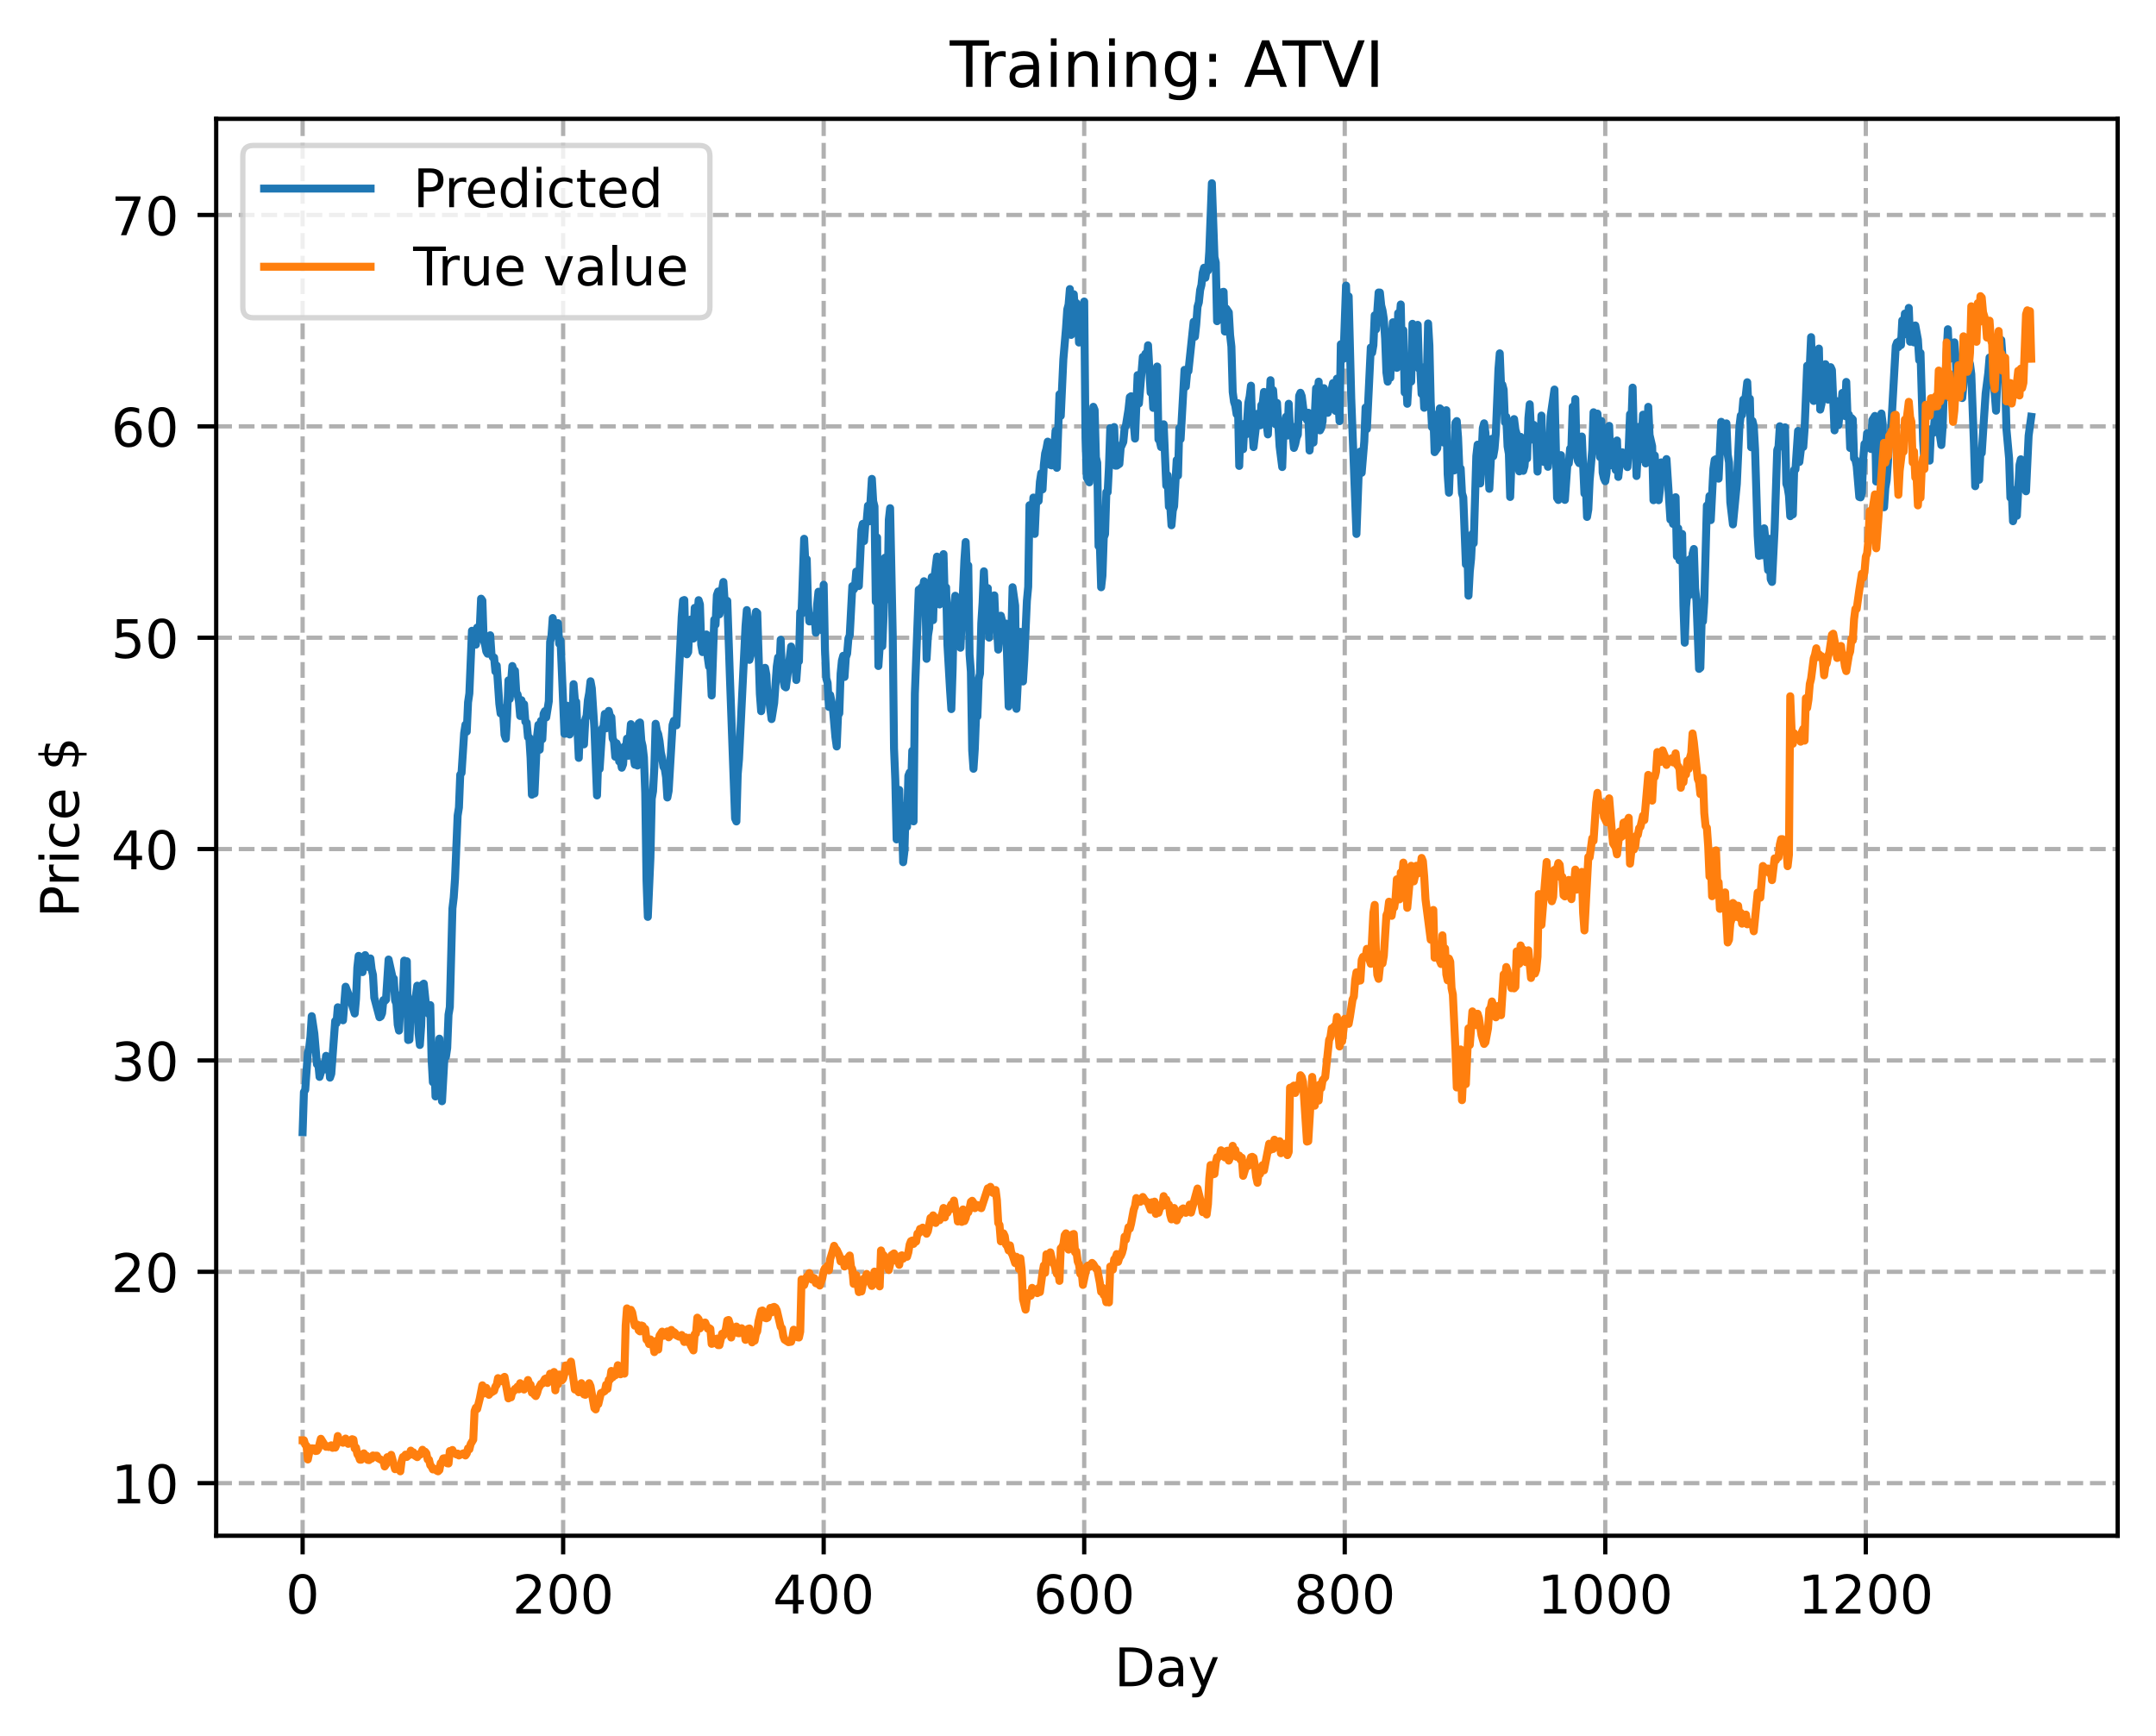 <?xml version="1.0" encoding="utf-8" standalone="no"?>
<!DOCTYPE svg PUBLIC "-//W3C//DTD SVG 1.1//EN"
  "http://www.w3.org/Graphics/SVG/1.1/DTD/svg11.dtd">
<!-- Created with matplotlib (https://matplotlib.org/) -->
<svg height="325.986pt" version="1.1" viewBox="0 0 404.923 325.986" width="404.923pt" xmlns="http://www.w3.org/2000/svg" xmlns:xlink="http://www.w3.org/1999/xlink">
 <defs>
  <style type="text/css">
*{stroke-linecap:butt;stroke-linejoin:round;}
  </style>
 </defs>
 <g id="figure_1">
  <g id="patch_1">
   <path d="M 0 325.986 
L 404.923 325.986 
L 404.923 0 
L 0 0 
z
" style="fill:#ffffff;"/>
  </g>
  <g id="axes_1">
   <g id="patch_2">
    <path d="M 40.603 288.43 
L 397.723 288.43 
L 397.723 22.318 
L 40.603 22.318 
z
" style="fill:#ffffff;"/>
   </g>
   <g id="matplotlib.axis_1">
    <g id="xtick_1">
     <g id="line2d_1">
      <path clip-path="url(#p8b8fe813ab)" d="M 56.836 288.43 
L 56.836 22.318 
" style="fill:none;stroke:#b0b0b0;stroke-dasharray:2.96,1.28;stroke-dashoffset:0;stroke-width:0.8;"/>
     </g>
     <g id="line2d_2">
      <defs>
       <path d="M 0 0 
L 0 3.5 
" id="m508e0114b7" style="stroke:#000000;stroke-width:0.8;"/>
      </defs>
      <g>
       <use style="stroke:#000000;stroke-width:0.8;" x="56.836" xlink:href="#m508e0114b7" y="288.43"/>
      </g>
     </g>
     <g id="text_1">
      <!-- 0 -->
      <defs>
       <path d="M 31.781 66.406 
Q 24.172 66.406 20.328 58.906 
Q 16.5 51.422 16.5 36.375 
Q 16.5 21.391 20.328 13.891 
Q 24.172 6.391 31.781 6.391 
Q 39.453 6.391 43.281 13.891 
Q 47.125 21.391 47.125 36.375 
Q 47.125 51.422 43.281 58.906 
Q 39.453 66.406 31.781 66.406 
z
M 31.781 74.219 
Q 44.047 74.219 50.516 64.516 
Q 56.984 54.828 56.984 36.375 
Q 56.984 17.969 50.516 8.266 
Q 44.047 -1.422 31.781 -1.422 
Q 19.531 -1.422 13.062 8.266 
Q 6.594 17.969 6.594 36.375 
Q 6.594 54.828 13.062 64.516 
Q 19.531 74.219 31.781 74.219 
z
" id="DejaVuSans-48"/>
      </defs>
      <g transform="translate(53.655 303.029)scale(0.1 -0.1)">
       <use xlink:href="#DejaVuSans-48"/>
      </g>
     </g>
    </g>
    <g id="xtick_2">
     <g id="line2d_3">
      <path clip-path="url(#p8b8fe813ab)" d="M 105.766 288.43 
L 105.766 22.318 
" style="fill:none;stroke:#b0b0b0;stroke-dasharray:2.96,1.28;stroke-dashoffset:0;stroke-width:0.8;"/>
     </g>
     <g id="line2d_4">
      <g>
       <use style="stroke:#000000;stroke-width:0.8;" x="105.766" xlink:href="#m508e0114b7" y="288.43"/>
      </g>
     </g>
     <g id="text_2">
      <!-- 200 -->
      <defs>
       <path d="M 19.188 8.297 
L 53.609 8.297 
L 53.609 0 
L 7.328 0 
L 7.328 8.297 
Q 12.938 14.109 22.625 23.891 
Q 32.328 33.688 34.812 36.531 
Q 39.547 41.844 41.422 45.531 
Q 43.312 49.219 43.312 52.781 
Q 43.312 58.594 39.234 62.25 
Q 35.156 65.922 28.609 65.922 
Q 23.969 65.922 18.812 64.312 
Q 13.672 62.703 7.812 59.422 
L 7.812 69.391 
Q 13.766 71.781 18.938 73 
Q 24.125 74.219 28.422 74.219 
Q 39.75 74.219 46.484 68.547 
Q 53.219 62.891 53.219 53.422 
Q 53.219 48.922 51.531 44.891 
Q 49.859 40.875 45.406 35.406 
Q 44.188 33.984 37.641 27.219 
Q 31.109 20.453 19.188 8.297 
z
" id="DejaVuSans-50"/>
      </defs>
      <g transform="translate(96.223 303.029)scale(0.1 -0.1)">
       <use xlink:href="#DejaVuSans-50"/>
       <use x="63.623" xlink:href="#DejaVuSans-48"/>
       <use x="127.246" xlink:href="#DejaVuSans-48"/>
      </g>
     </g>
    </g>
    <g id="xtick_3">
     <g id="line2d_5">
      <path clip-path="url(#p8b8fe813ab)" d="M 154.697 288.43 
L 154.697 22.318 
" style="fill:none;stroke:#b0b0b0;stroke-dasharray:2.96,1.28;stroke-dashoffset:0;stroke-width:0.8;"/>
     </g>
     <g id="line2d_6">
      <g>
       <use style="stroke:#000000;stroke-width:0.8;" x="154.697" xlink:href="#m508e0114b7" y="288.43"/>
      </g>
     </g>
     <g id="text_3">
      <!-- 400 -->
      <defs>
       <path d="M 37.797 64.312 
L 12.891 25.391 
L 37.797 25.391 
z
M 35.203 72.906 
L 47.609 72.906 
L 47.609 25.391 
L 58.016 25.391 
L 58.016 17.188 
L 47.609 17.188 
L 47.609 0 
L 37.797 0 
L 37.797 17.188 
L 4.891 17.188 
L 4.891 26.703 
z
" id="DejaVuSans-52"/>
      </defs>
      <g transform="translate(145.153 303.029)scale(0.1 -0.1)">
       <use xlink:href="#DejaVuSans-52"/>
       <use x="63.623" xlink:href="#DejaVuSans-48"/>
       <use x="127.246" xlink:href="#DejaVuSans-48"/>
      </g>
     </g>
    </g>
    <g id="xtick_4">
     <g id="line2d_7">
      <path clip-path="url(#p8b8fe813ab)" d="M 203.628 288.43 
L 203.628 22.318 
" style="fill:none;stroke:#b0b0b0;stroke-dasharray:2.96,1.28;stroke-dashoffset:0;stroke-width:0.8;"/>
     </g>
     <g id="line2d_8">
      <g>
       <use style="stroke:#000000;stroke-width:0.8;" x="203.628" xlink:href="#m508e0114b7" y="288.43"/>
      </g>
     </g>
     <g id="text_4">
      <!-- 600 -->
      <defs>
       <path d="M 33.016 40.375 
Q 26.375 40.375 22.484 35.828 
Q 18.609 31.297 18.609 23.391 
Q 18.609 15.531 22.484 10.953 
Q 26.375 6.391 33.016 6.391 
Q 39.656 6.391 43.531 10.953 
Q 47.406 15.531 47.406 23.391 
Q 47.406 31.297 43.531 35.828 
Q 39.656 40.375 33.016 40.375 
z
M 52.594 71.297 
L 52.594 62.312 
Q 48.875 64.062 45.094 64.984 
Q 41.312 65.922 37.594 65.922 
Q 27.828 65.922 22.672 59.328 
Q 17.531 52.734 16.797 39.406 
Q 19.672 43.656 24.016 45.922 
Q 28.375 48.188 33.594 48.188 
Q 44.578 48.188 50.953 41.516 
Q 57.328 34.859 57.328 23.391 
Q 57.328 12.156 50.688 5.359 
Q 44.047 -1.422 33.016 -1.422 
Q 20.359 -1.422 13.672 8.266 
Q 6.984 17.969 6.984 36.375 
Q 6.984 53.656 15.188 63.938 
Q 23.391 74.219 37.203 74.219 
Q 40.922 74.219 44.703 73.484 
Q 48.484 72.75 52.594 71.297 
z
" id="DejaVuSans-54"/>
      </defs>
      <g transform="translate(194.084 303.029)scale(0.1 -0.1)">
       <use xlink:href="#DejaVuSans-54"/>
       <use x="63.623" xlink:href="#DejaVuSans-48"/>
       <use x="127.246" xlink:href="#DejaVuSans-48"/>
      </g>
     </g>
    </g>
    <g id="xtick_5">
     <g id="line2d_9">
      <path clip-path="url(#p8b8fe813ab)" d="M 252.558 288.43 
L 252.558 22.318 
" style="fill:none;stroke:#b0b0b0;stroke-dasharray:2.96,1.28;stroke-dashoffset:0;stroke-width:0.8;"/>
     </g>
     <g id="line2d_10">
      <g>
       <use style="stroke:#000000;stroke-width:0.8;" x="252.558" xlink:href="#m508e0114b7" y="288.43"/>
      </g>
     </g>
     <g id="text_5">
      <!-- 800 -->
      <defs>
       <path d="M 31.781 34.625 
Q 24.75 34.625 20.719 30.859 
Q 16.703 27.094 16.703 20.516 
Q 16.703 13.922 20.719 10.156 
Q 24.75 6.391 31.781 6.391 
Q 38.812 6.391 42.859 10.172 
Q 46.922 13.969 46.922 20.516 
Q 46.922 27.094 42.891 30.859 
Q 38.875 34.625 31.781 34.625 
z
M 21.922 38.812 
Q 15.578 40.375 12.031 44.719 
Q 8.5 49.078 8.5 55.328 
Q 8.5 64.062 14.719 69.141 
Q 20.953 74.219 31.781 74.219 
Q 42.672 74.219 48.875 69.141 
Q 55.078 64.062 55.078 55.328 
Q 55.078 49.078 51.531 44.719 
Q 48 40.375 41.703 38.812 
Q 48.828 37.156 52.797 32.312 
Q 56.781 27.484 56.781 20.516 
Q 56.781 9.906 50.312 4.234 
Q 43.844 -1.422 31.781 -1.422 
Q 19.734 -1.422 13.25 4.234 
Q 6.781 9.906 6.781 20.516 
Q 6.781 27.484 10.781 32.312 
Q 14.797 37.156 21.922 38.812 
z
M 18.312 54.391 
Q 18.312 48.734 21.844 45.562 
Q 25.391 42.391 31.781 42.391 
Q 38.141 42.391 41.719 45.562 
Q 45.312 48.734 45.312 54.391 
Q 45.312 60.062 41.719 63.234 
Q 38.141 66.406 31.781 66.406 
Q 25.391 66.406 21.844 63.234 
Q 18.312 60.062 18.312 54.391 
z
" id="DejaVuSans-56"/>
      </defs>
      <g transform="translate(243.015 303.029)scale(0.1 -0.1)">
       <use xlink:href="#DejaVuSans-56"/>
       <use x="63.623" xlink:href="#DejaVuSans-48"/>
       <use x="127.246" xlink:href="#DejaVuSans-48"/>
      </g>
     </g>
    </g>
    <g id="xtick_6">
     <g id="line2d_11">
      <path clip-path="url(#p8b8fe813ab)" d="M 301.489 288.43 
L 301.489 22.318 
" style="fill:none;stroke:#b0b0b0;stroke-dasharray:2.96,1.28;stroke-dashoffset:0;stroke-width:0.8;"/>
     </g>
     <g id="line2d_12">
      <g>
       <use style="stroke:#000000;stroke-width:0.8;" x="301.489" xlink:href="#m508e0114b7" y="288.43"/>
      </g>
     </g>
     <g id="text_6">
      <!-- 1000 -->
      <defs>
       <path d="M 12.406 8.297 
L 28.516 8.297 
L 28.516 63.922 
L 10.984 60.406 
L 10.984 69.391 
L 28.422 72.906 
L 38.281 72.906 
L 38.281 8.297 
L 54.391 8.297 
L 54.391 0 
L 12.406 0 
z
" id="DejaVuSans-49"/>
      </defs>
      <g transform="translate(288.764 303.029)scale(0.1 -0.1)">
       <use xlink:href="#DejaVuSans-49"/>
       <use x="63.623" xlink:href="#DejaVuSans-48"/>
       <use x="127.246" xlink:href="#DejaVuSans-48"/>
       <use x="190.869" xlink:href="#DejaVuSans-48"/>
      </g>
     </g>
    </g>
    <g id="xtick_7">
     <g id="line2d_13">
      <path clip-path="url(#p8b8fe813ab)" d="M 350.419 288.43 
L 350.419 22.318 
" style="fill:none;stroke:#b0b0b0;stroke-dasharray:2.96,1.28;stroke-dashoffset:0;stroke-width:0.8;"/>
     </g>
     <g id="line2d_14">
      <g>
       <use style="stroke:#000000;stroke-width:0.8;" x="350.419" xlink:href="#m508e0114b7" y="288.43"/>
      </g>
     </g>
     <g id="text_7">
      <!-- 1200 -->
      <g transform="translate(337.694 303.029)scale(0.1 -0.1)">
       <use xlink:href="#DejaVuSans-49"/>
       <use x="63.623" xlink:href="#DejaVuSans-50"/>
       <use x="127.246" xlink:href="#DejaVuSans-48"/>
       <use x="190.869" xlink:href="#DejaVuSans-48"/>
      </g>
     </g>
    </g>
    <g id="text_8">
     <!-- Day -->
     <defs>
      <path d="M 19.672 64.797 
L 19.672 8.109 
L 31.594 8.109 
Q 46.688 8.109 53.688 14.938 
Q 60.688 21.781 60.688 36.531 
Q 60.688 51.172 53.688 57.984 
Q 46.688 64.797 31.594 64.797 
z
M 9.812 72.906 
L 30.078 72.906 
Q 51.266 72.906 61.172 64.094 
Q 71.094 55.281 71.094 36.531 
Q 71.094 17.672 61.125 8.828 
Q 51.172 0 30.078 0 
L 9.812 0 
z
" id="DejaVuSans-68"/>
      <path d="M 34.281 27.484 
Q 23.391 27.484 19.188 25 
Q 14.984 22.516 14.984 16.5 
Q 14.984 11.719 18.141 8.906 
Q 21.297 6.109 26.703 6.109 
Q 34.188 6.109 38.703 11.406 
Q 43.219 16.703 43.219 25.484 
L 43.219 27.484 
z
M 52.203 31.203 
L 52.203 0 
L 43.219 0 
L 43.219 8.297 
Q 40.141 3.328 35.547 0.953 
Q 30.953 -1.422 24.312 -1.422 
Q 15.922 -1.422 10.953 3.297 
Q 6 8.016 6 15.922 
Q 6 25.141 12.172 29.828 
Q 18.359 34.516 30.609 34.516 
L 43.219 34.516 
L 43.219 35.406 
Q 43.219 41.609 39.141 45 
Q 35.062 48.391 27.688 48.391 
Q 23 48.391 18.547 47.266 
Q 14.109 46.141 10.016 43.891 
L 10.016 52.203 
Q 14.938 54.109 19.578 55.047 
Q 24.219 56 28.609 56 
Q 40.484 56 46.344 49.844 
Q 52.203 43.703 52.203 31.203 
z
" id="DejaVuSans-97"/>
      <path d="M 32.172 -5.078 
Q 28.375 -14.844 24.75 -17.812 
Q 21.141 -20.797 15.094 -20.797 
L 7.906 -20.797 
L 7.906 -13.281 
L 13.188 -13.281 
Q 16.891 -13.281 18.938 -11.516 
Q 21 -9.766 23.484 -3.219 
L 25.094 0.875 
L 2.984 54.688 
L 12.5 54.688 
L 29.594 11.922 
L 46.688 54.688 
L 56.203 54.688 
z
" id="DejaVuSans-121"/>
     </defs>
     <g transform="translate(209.29 316.707)scale(0.1 -0.1)">
      <use xlink:href="#DejaVuSans-68"/>
      <use x="77.002" xlink:href="#DejaVuSans-97"/>
      <use x="138.281" xlink:href="#DejaVuSans-121"/>
     </g>
    </g>
   </g>
   <g id="matplotlib.axis_2">
    <g id="ytick_1">
     <g id="line2d_15">
      <path clip-path="url(#p8b8fe813ab)" d="M 40.603 278.557 
L 397.723 278.557 
" style="fill:none;stroke:#b0b0b0;stroke-dasharray:2.96,1.28;stroke-dashoffset:0;stroke-width:0.8;"/>
     </g>
     <g id="line2d_16">
      <defs>
       <path d="M 0 0 
L -3.5 0 
" id="m8911b9d1ab" style="stroke:#000000;stroke-width:0.8;"/>
      </defs>
      <g>
       <use style="stroke:#000000;stroke-width:0.8;" x="40.603" xlink:href="#m8911b9d1ab" y="278.557"/>
      </g>
     </g>
     <g id="text_9">
      <!-- 10 -->
      <g transform="translate(20.878 282.356)scale(0.1 -0.1)">
       <use xlink:href="#DejaVuSans-49"/>
       <use x="63.623" xlink:href="#DejaVuSans-48"/>
      </g>
     </g>
    </g>
    <g id="ytick_2">
     <g id="line2d_17">
      <path clip-path="url(#p8b8fe813ab)" d="M 40.603 238.86 
L 397.723 238.86 
" style="fill:none;stroke:#b0b0b0;stroke-dasharray:2.96,1.28;stroke-dashoffset:0;stroke-width:0.8;"/>
     </g>
     <g id="line2d_18">
      <g>
       <use style="stroke:#000000;stroke-width:0.8;" x="40.603" xlink:href="#m8911b9d1ab" y="238.86"/>
      </g>
     </g>
     <g id="text_10">
      <!-- 20 -->
      <g transform="translate(20.878 242.66)scale(0.1 -0.1)">
       <use xlink:href="#DejaVuSans-50"/>
       <use x="63.623" xlink:href="#DejaVuSans-48"/>
      </g>
     </g>
    </g>
    <g id="ytick_3">
     <g id="line2d_19">
      <path clip-path="url(#p8b8fe813ab)" d="M 40.603 199.164 
L 397.723 199.164 
" style="fill:none;stroke:#b0b0b0;stroke-dasharray:2.96,1.28;stroke-dashoffset:0;stroke-width:0.8;"/>
     </g>
     <g id="line2d_20">
      <g>
       <use style="stroke:#000000;stroke-width:0.8;" x="40.603" xlink:href="#m8911b9d1ab" y="199.164"/>
      </g>
     </g>
     <g id="text_11">
      <!-- 30 -->
      <defs>
       <path d="M 40.578 39.312 
Q 47.656 37.797 51.625 33 
Q 55.609 28.219 55.609 21.188 
Q 55.609 10.406 48.188 4.484 
Q 40.766 -1.422 27.094 -1.422 
Q 22.516 -1.422 17.656 -0.516 
Q 12.797 0.391 7.625 2.203 
L 7.625 11.719 
Q 11.719 9.328 16.594 8.109 
Q 21.484 6.891 26.812 6.891 
Q 36.078 6.891 40.938 10.547 
Q 45.797 14.203 45.797 21.188 
Q 45.797 27.641 41.281 31.266 
Q 36.766 34.906 28.719 34.906 
L 20.219 34.906 
L 20.219 43.016 
L 29.109 43.016 
Q 36.375 43.016 40.234 45.922 
Q 44.094 48.828 44.094 54.297 
Q 44.094 59.906 40.109 62.906 
Q 36.141 65.922 28.719 65.922 
Q 24.656 65.922 20.016 65.031 
Q 15.375 64.156 9.812 62.312 
L 9.812 71.094 
Q 15.438 72.656 20.344 73.438 
Q 25.25 74.219 29.594 74.219 
Q 40.828 74.219 47.359 69.109 
Q 53.906 64.016 53.906 55.328 
Q 53.906 49.266 50.438 45.094 
Q 46.969 40.922 40.578 39.312 
z
" id="DejaVuSans-51"/>
      </defs>
      <g transform="translate(20.878 202.963)scale(0.1 -0.1)">
       <use xlink:href="#DejaVuSans-51"/>
       <use x="63.623" xlink:href="#DejaVuSans-48"/>
      </g>
     </g>
    </g>
    <g id="ytick_4">
     <g id="line2d_21">
      <path clip-path="url(#p8b8fe813ab)" d="M 40.603 159.467 
L 397.723 159.467 
" style="fill:none;stroke:#b0b0b0;stroke-dasharray:2.96,1.28;stroke-dashoffset:0;stroke-width:0.8;"/>
     </g>
     <g id="line2d_22">
      <g>
       <use style="stroke:#000000;stroke-width:0.8;" x="40.603" xlink:href="#m8911b9d1ab" y="159.467"/>
      </g>
     </g>
     <g id="text_12">
      <!-- 40 -->
      <g transform="translate(20.878 163.266)scale(0.1 -0.1)">
       <use xlink:href="#DejaVuSans-52"/>
       <use x="63.623" xlink:href="#DejaVuSans-48"/>
      </g>
     </g>
    </g>
    <g id="ytick_5">
     <g id="line2d_23">
      <path clip-path="url(#p8b8fe813ab)" d="M 40.603 119.77 
L 397.723 119.77 
" style="fill:none;stroke:#b0b0b0;stroke-dasharray:2.96,1.28;stroke-dashoffset:0;stroke-width:0.8;"/>
     </g>
     <g id="line2d_24">
      <g>
       <use style="stroke:#000000;stroke-width:0.8;" x="40.603" xlink:href="#m8911b9d1ab" y="119.77"/>
      </g>
     </g>
     <g id="text_13">
      <!-- 50 -->
      <defs>
       <path d="M 10.797 72.906 
L 49.516 72.906 
L 49.516 64.594 
L 19.828 64.594 
L 19.828 46.734 
Q 21.969 47.469 24.109 47.828 
Q 26.266 48.188 28.422 48.188 
Q 40.625 48.188 47.75 41.5 
Q 54.891 34.812 54.891 23.391 
Q 54.891 11.625 47.562 5.094 
Q 40.234 -1.422 26.906 -1.422 
Q 22.312 -1.422 17.547 -0.641 
Q 12.797 0.141 7.719 1.703 
L 7.719 11.625 
Q 12.109 9.234 16.797 8.062 
Q 21.484 6.891 26.703 6.891 
Q 35.156 6.891 40.078 11.328 
Q 45.016 15.766 45.016 23.391 
Q 45.016 31 40.078 35.438 
Q 35.156 39.891 26.703 39.891 
Q 22.75 39.891 18.812 39.016 
Q 14.891 38.141 10.797 36.281 
z
" id="DejaVuSans-53"/>
      </defs>
      <g transform="translate(20.878 123.57)scale(0.1 -0.1)">
       <use xlink:href="#DejaVuSans-53"/>
       <use x="63.623" xlink:href="#DejaVuSans-48"/>
      </g>
     </g>
    </g>
    <g id="ytick_6">
     <g id="line2d_25">
      <path clip-path="url(#p8b8fe813ab)" d="M 40.603 80.074 
L 397.723 80.074 
" style="fill:none;stroke:#b0b0b0;stroke-dasharray:2.96,1.28;stroke-dashoffset:0;stroke-width:0.8;"/>
     </g>
     <g id="line2d_26">
      <g>
       <use style="stroke:#000000;stroke-width:0.8;" x="40.603" xlink:href="#m8911b9d1ab" y="80.074"/>
      </g>
     </g>
     <g id="text_14">
      <!-- 60 -->
      <g transform="translate(20.878 83.873)scale(0.1 -0.1)">
       <use xlink:href="#DejaVuSans-54"/>
       <use x="63.623" xlink:href="#DejaVuSans-48"/>
      </g>
     </g>
    </g>
    <g id="ytick_7">
     <g id="line2d_27">
      <path clip-path="url(#p8b8fe813ab)" d="M 40.603 40.377 
L 397.723 40.377 
" style="fill:none;stroke:#b0b0b0;stroke-dasharray:2.96,1.28;stroke-dashoffset:0;stroke-width:0.8;"/>
     </g>
     <g id="line2d_28">
      <g>
       <use style="stroke:#000000;stroke-width:0.8;" x="40.603" xlink:href="#m8911b9d1ab" y="40.377"/>
      </g>
     </g>
     <g id="text_15">
      <!-- 70 -->
      <defs>
       <path d="M 8.203 72.906 
L 55.078 72.906 
L 55.078 68.703 
L 28.609 0 
L 18.312 0 
L 43.219 64.594 
L 8.203 64.594 
z
" id="DejaVuSans-55"/>
      </defs>
      <g transform="translate(20.878 44.176)scale(0.1 -0.1)">
       <use xlink:href="#DejaVuSans-55"/>
       <use x="63.623" xlink:href="#DejaVuSans-48"/>
      </g>
     </g>
    </g>
    <g id="text_16">
     <!-- Price $ -->
     <defs>
      <path d="M 19.672 64.797 
L 19.672 37.406 
L 32.078 37.406 
Q 38.969 37.406 42.719 40.969 
Q 46.484 44.531 46.484 51.125 
Q 46.484 57.672 42.719 61.234 
Q 38.969 64.797 32.078 64.797 
z
M 9.812 72.906 
L 32.078 72.906 
Q 44.344 72.906 50.609 67.359 
Q 56.891 61.812 56.891 51.125 
Q 56.891 40.328 50.609 34.812 
Q 44.344 29.297 32.078 29.297 
L 19.672 29.297 
L 19.672 0 
L 9.812 0 
z
" id="DejaVuSans-80"/>
      <path d="M 41.109 46.297 
Q 39.594 47.172 37.812 47.578 
Q 36.031 48 33.891 48 
Q 26.266 48 22.188 43.047 
Q 18.109 38.094 18.109 28.812 
L 18.109 0 
L 9.078 0 
L 9.078 54.688 
L 18.109 54.688 
L 18.109 46.188 
Q 20.953 51.172 25.484 53.578 
Q 30.031 56 36.531 56 
Q 37.453 56 38.578 55.875 
Q 39.703 55.766 41.062 55.516 
z
" id="DejaVuSans-114"/>
      <path d="M 9.422 54.688 
L 18.406 54.688 
L 18.406 0 
L 9.422 0 
z
M 9.422 75.984 
L 18.406 75.984 
L 18.406 64.594 
L 9.422 64.594 
z
" id="DejaVuSans-105"/>
      <path d="M 48.781 52.594 
L 48.781 44.188 
Q 44.969 46.297 41.141 47.344 
Q 37.312 48.391 33.406 48.391 
Q 24.656 48.391 19.812 42.844 
Q 14.984 37.312 14.984 27.297 
Q 14.984 17.281 19.812 11.734 
Q 24.656 6.203 33.406 6.203 
Q 37.312 6.203 41.141 7.25 
Q 44.969 8.297 48.781 10.406 
L 48.781 2.094 
Q 45.016 0.344 40.984 -0.531 
Q 36.969 -1.422 32.422 -1.422 
Q 20.062 -1.422 12.781 6.344 
Q 5.516 14.109 5.516 27.297 
Q 5.516 40.672 12.859 48.328 
Q 20.219 56 33.016 56 
Q 37.156 56 41.109 55.141 
Q 45.062 54.297 48.781 52.594 
z
" id="DejaVuSans-99"/>
      <path d="M 56.203 29.594 
L 56.203 25.203 
L 14.891 25.203 
Q 15.484 15.922 20.484 11.062 
Q 25.484 6.203 34.422 6.203 
Q 39.594 6.203 44.453 7.469 
Q 49.312 8.734 54.109 11.281 
L 54.109 2.781 
Q 49.266 0.734 44.188 -0.344 
Q 39.109 -1.422 33.891 -1.422 
Q 20.797 -1.422 13.156 6.188 
Q 5.516 13.812 5.516 26.812 
Q 5.516 40.234 12.766 48.109 
Q 20.016 56 32.328 56 
Q 43.359 56 49.781 48.891 
Q 56.203 41.797 56.203 29.594 
z
M 47.219 32.234 
Q 47.125 39.594 43.094 43.984 
Q 39.062 48.391 32.422 48.391 
Q 24.906 48.391 20.391 44.141 
Q 15.875 39.891 15.188 32.172 
z
" id="DejaVuSans-101"/>
      <path id="DejaVuSans-32"/>
      <path d="M 33.797 -14.703 
L 28.906 -14.703 
L 28.859 0 
Q 23.734 0.094 18.609 1.188 
Q 13.484 2.297 8.297 4.5 
L 8.297 13.281 
Q 13.281 10.156 18.375 8.562 
Q 23.484 6.984 28.906 6.938 
L 28.906 29.203 
Q 18.109 30.953 13.203 35.156 
Q 8.297 39.359 8.297 46.688 
Q 8.297 54.641 13.625 59.219 
Q 18.953 63.812 28.906 64.5 
L 28.906 75.984 
L 33.797 75.984 
L 33.797 64.656 
Q 38.328 64.453 42.578 63.688 
Q 46.828 62.938 50.875 61.625 
L 50.875 53.078 
Q 46.828 55.125 42.547 56.25 
Q 38.281 57.375 33.797 57.562 
L 33.797 36.719 
Q 44.875 35.016 50.094 30.609 
Q 55.328 26.219 55.328 18.609 
Q 55.328 10.359 49.781 5.594 
Q 44.234 0.828 33.797 0.094 
z
M 28.906 37.594 
L 28.906 57.625 
Q 23.25 56.984 20.266 54.391 
Q 17.281 51.812 17.281 47.516 
Q 17.281 43.312 20.031 40.969 
Q 22.797 38.625 28.906 37.594 
z
M 33.797 28.219 
L 33.797 7.078 
Q 39.984 7.906 43.141 10.594 
Q 46.297 13.281 46.297 17.672 
Q 46.297 21.969 43.281 24.5 
Q 40.281 27.047 33.797 28.219 
z
" id="DejaVuSans-36"/>
     </defs>
     <g transform="translate(14.798 172.342)rotate(-90)scale(0.1 -0.1)">
      <use xlink:href="#DejaVuSans-80"/>
      <use x="58.553" xlink:href="#DejaVuSans-114"/>
      <use x="99.666" xlink:href="#DejaVuSans-105"/>
      <use x="127.449" xlink:href="#DejaVuSans-99"/>
      <use x="182.43" xlink:href="#DejaVuSans-101"/>
      <use x="243.953" xlink:href="#DejaVuSans-32"/>
      <use x="275.74" xlink:href="#DejaVuSans-36"/>
     </g>
    </g>
   </g>
   <g id="line2d_29">
    <path clip-path="url(#p8b8fe813ab)" d="M 56.836 212.639 
L 57.081 205.103 
L 57.325 204.69 
L 57.814 197.73 
L 58.059 196.905 
L 58.304 194.711 
L 58.548 190.849 
L 59.038 194.11 
L 59.527 199.885 
L 59.772 199.724 
L 60.016 202.255 
L 60.261 201.439 
L 60.506 199.882 
L 60.995 200.846 
L 61.24 198.301 
L 61.729 199.422 
L 61.974 202.397 
L 62.218 201.676 
L 62.952 191.754 
L 63.197 192.189 
L 63.441 189.179 
L 63.686 190.491 
L 63.931 190.527 
L 64.42 191.627 
L 64.909 185.316 
L 65.888 187.913 
L 66.622 190.353 
L 66.867 187.598 
L 67.111 181.727 
L 67.356 179.527 
L 67.601 180.205 
L 68.09 182.578 
L 68.579 179.382 
L 68.824 180.677 
L 69.069 181.062 
L 69.313 181.656 
L 69.558 180.003 
L 69.802 182.053 
L 70.047 183.096 
L 70.292 187.369 
L 71.27 191.057 
L 71.515 190.898 
L 71.76 190.291 
L 72.004 187.836 
L 72.249 188.008 
L 72.494 187.762 
L 72.983 180.212 
L 73.717 183.535 
L 73.962 183.793 
L 74.206 187.914 
L 74.451 188.488 
L 74.696 192.44 
L 74.94 193.556 
L 75.185 189.02 
L 75.429 186.803 
L 75.674 186.321 
L 75.919 180.414 
L 76.163 181.608 
L 76.408 180.536 
L 76.653 195.328 
L 76.897 195.269 
L 77.142 190.153 
L 77.387 188.731 
L 77.631 188.431 
L 78.121 186.901 
L 78.365 185.122 
L 78.61 194.023 
L 78.855 196.262 
L 79.099 192.759 
L 79.344 184.932 
L 79.589 184.744 
L 80.078 189.414 
L 80.323 190.163 
L 80.567 190.481 
L 80.812 188.77 
L 81.056 198.901 
L 81.301 203.254 
L 81.546 198.079 
L 81.79 205.929 
L 82.524 195.073 
L 82.769 203.458 
L 83.014 206.828 
L 83.503 198.085 
L 83.748 198.488 
L 83.992 196.838 
L 84.237 190.57 
L 84.482 189.151 
L 84.971 170.625 
L 85.216 168.55 
L 85.46 165.031 
L 85.95 153.18 
L 86.194 151.658 
L 86.439 145.498 
L 86.684 145.164 
L 87.173 137.682 
L 87.417 136.105 
L 87.662 137.408 
L 87.907 131.904 
L 88.151 130.236 
L 88.641 118.464 
L 88.885 119.009 
L 89.13 120.364 
L 89.375 121.078 
L 89.619 117.863 
L 89.864 119.258 
L 90.109 117.938 
L 90.353 112.439 
L 90.598 112.794 
L 90.843 120.32 
L 91.087 120.993 
L 91.332 122.358 
L 91.577 122.78 
L 92.066 119.313 
L 92.311 122.929 
L 92.555 123.454 
L 92.8 123.497 
L 93.044 126.115 
L 93.289 125 
L 93.778 132.197 
L 94.023 134.005 
L 94.268 132.952 
L 94.512 134.136 
L 94.757 138.025 
L 95.002 138.729 
L 95.246 134.458 
L 95.491 127.781 
L 95.736 131.281 
L 96.225 125.087 
L 96.47 125.991 
L 96.714 125.964 
L 96.959 130.086 
L 97.204 130.425 
L 97.448 131.624 
L 97.693 134.476 
L 97.938 131.507 
L 98.182 132.734 
L 98.427 132.259 
L 98.672 135.558 
L 98.916 135.712 
L 99.161 138.451 
L 99.405 138.535 
L 99.65 142.366 
L 99.895 149.257 
L 100.139 148.565 
L 100.384 149.038 
L 100.873 138.224 
L 101.118 136.128 
L 101.363 140.81 
L 101.607 135.381 
L 101.852 138.837 
L 102.097 134.054 
L 102.341 133.561 
L 102.586 134.743 
L 103.075 131.682 
L 103.32 120.537 
L 103.565 119.551 
L 103.809 116.079 
L 104.054 118.151 
L 104.299 117.072 
L 104.543 117.933 
L 104.788 117.03 
L 105.032 120.911 
L 105.277 120.271 
L 106.011 137.809 
L 106.256 137.785 
L 106.5 132.546 
L 106.745 137.406 
L 106.99 137.95 
L 107.234 135.61 
L 107.479 135.817 
L 107.724 128.499 
L 107.968 131.532 
L 108.213 131.807 
L 108.702 142.341 
L 108.947 135.824 
L 109.192 138.783 
L 109.436 137.31 
L 109.681 139.799 
L 109.926 135.154 
L 110.17 134.415 
L 110.415 131.488 
L 110.66 130.147 
L 110.904 127.951 
L 111.149 129.278 
L 111.638 136.845 
L 112.127 149.396 
L 112.372 141.938 
L 112.617 144.423 
L 113.106 136.823 
L 113.351 136.422 
L 113.595 134.081 
L 113.84 136.787 
L 114.085 136.446 
L 114.329 133.516 
L 114.574 134.522 
L 114.819 134.7 
L 115.063 138.706 
L 115.308 139.221 
L 115.553 142.126 
L 115.797 139.595 
L 116.042 140.287 
L 116.287 143.008 
L 116.531 142.828 
L 116.776 144.189 
L 117.02 143.553 
L 117.265 140.2 
L 117.51 141.036 
L 117.754 138.722 
L 117.999 141.94 
L 118.488 136.004 
L 118.978 142.032 
L 119.222 143.616 
L 119.467 143.366 
L 119.712 143.78 
L 119.956 135.851 
L 120.201 135.693 
L 120.446 139.095 
L 120.69 140.134 
L 120.935 142.237 
L 121.18 148.896 
L 121.424 165.323 
L 121.669 172.206 
L 122.158 161.08 
L 122.403 150.006 
L 122.648 148.606 
L 122.892 144.17 
L 123.137 135.933 
L 123.381 137.279 
L 123.626 137.899 
L 123.871 139.199 
L 124.115 141.304 
L 124.36 142.391 
L 124.605 144.021 
L 124.849 144.418 
L 125.094 145.959 
L 125.339 149.781 
L 125.583 148.516 
L 126.317 136.156 
L 126.562 135.368 
L 126.807 135.654 
L 127.051 136.226 
L 128.03 115.869 
L 128.275 112.785 
L 128.519 112.691 
L 128.764 122.202 
L 129.008 122.889 
L 129.253 122.453 
L 129.498 117.6 
L 129.742 116.356 
L 129.987 119.703 
L 130.232 119.93 
L 130.476 114.165 
L 130.721 118.803 
L 131.21 112.719 
L 131.455 113.517 
L 131.7 121.093 
L 131.944 122.477 
L 132.189 119.902 
L 132.434 120.673 
L 132.678 119.162 
L 132.923 123.466 
L 133.168 125.195 
L 133.412 125.414 
L 133.657 130.618 
L 134.146 116.383 
L 134.391 117.311 
L 134.636 111.766 
L 134.88 111.083 
L 135.125 115.381 
L 135.369 114.043 
L 135.614 110.739 
L 135.859 109.302 
L 136.103 112.999 
L 136.348 113.156 
L 136.593 112.848 
L 137.082 127.071 
L 138.061 153.731 
L 138.305 154.278 
L 138.55 145.407 
L 138.795 142.594 
L 140.018 117.626 
L 140.263 114.581 
L 140.752 123.934 
L 141.241 122.166 
L 141.486 117.964 
L 141.975 114.906 
L 142.22 115.117 
L 142.709 130.306 
L 142.954 133.571 
L 143.688 125.426 
L 143.932 126.746 
L 144.177 131.703 
L 144.422 131.149 
L 144.911 135.055 
L 145.4 132.034 
L 145.89 125.158 
L 146.134 123.474 
L 146.379 125.67 
L 146.624 120.145 
L 146.868 126.425 
L 147.357 128.932 
L 147.602 129.099 
L 148.336 123.443 
L 148.581 121.427 
L 148.825 124.058 
L 149.07 123.402 
L 149.315 123.395 
L 149.559 127.717 
L 149.804 124.294 
L 150.049 124.206 
L 150.293 114.984 
L 150.538 115.3 
L 151.027 101.191 
L 151.272 106.095 
L 151.517 105.021 
L 151.761 113.689 
L 152.006 116.717 
L 152.251 116.025 
L 152.495 115.862 
L 152.74 116.82 
L 152.984 115.617 
L 153.229 118.839 
L 153.474 113.47 
L 153.718 111.134 
L 153.963 112.483 
L 154.452 118.415 
L 154.697 109.82 
L 154.942 122.142 
L 155.186 127.429 
L 155.431 128.262 
L 155.676 132.77 
L 155.92 130.535 
L 156.41 132.862 
L 156.899 138.428 
L 157.144 140.201 
L 157.388 134.395 
L 157.633 133.97 
L 157.878 126.524 
L 158.122 124.069 
L 158.367 123.164 
L 158.612 127.145 
L 158.856 123.494 
L 159.101 122.766 
L 159.345 119.886 
L 159.59 119.33 
L 160.079 110.083 
L 160.324 110.74 
L 160.569 110.332 
L 160.813 107.343 
L 161.303 110.063 
L 161.792 99.538 
L 162.037 98.384 
L 162.281 101.628 
L 162.526 98.332 
L 162.771 97.878 
L 163.015 94.975 
L 163.26 97.91 
L 163.749 89.941 
L 163.994 94.15 
L 164.239 95.117 
L 164.483 112.988 
L 164.728 100.936 
L 164.972 125.085 
L 165.462 117.909 
L 165.706 121.377 
L 165.951 115.581 
L 166.196 104.75 
L 166.685 112.543 
L 166.93 97.604 
L 167.174 95.445 
L 167.664 119.233 
L 167.908 140.563 
L 168.153 146.562 
L 168.398 157.657 
L 168.642 149.121 
L 168.887 148.351 
L 169.132 156.857 
L 169.376 153.041 
L 169.621 161.935 
L 169.866 159.838 
L 170.11 151.246 
L 170.355 155.286 
L 170.6 145.715 
L 170.844 145.083 
L 171.089 148.616 
L 171.333 141.005 
L 171.578 154.263 
L 171.823 130.273 
L 172.557 110.744 
L 172.801 114.699 
L 173.046 110.33 
L 173.291 110.765 
L 173.535 109.163 
L 173.78 110.331 
L 174.025 123.738 
L 174.269 119.502 
L 174.514 117.964 
L 174.759 110.185 
L 175.003 108.383 
L 175.248 116.469 
L 175.493 108.529 
L 175.982 104.539 
L 176.227 105.67 
L 176.471 113.53 
L 176.96 108.36 
L 177.205 104.07 
L 177.45 112.86 
L 177.694 110.319 
L 177.939 121.079 
L 178.428 129.542 
L 178.673 133.178 
L 178.918 125.555 
L 179.162 114.122 
L 179.407 111.887 
L 180.386 121.658 
L 181.12 105.256 
L 181.364 101.797 
L 181.609 107.497 
L 181.854 106.204 
L 182.098 122.932 
L 182.343 126.152 
L 182.588 140.903 
L 182.832 144.387 
L 183.077 140.688 
L 183.321 134.147 
L 183.566 134.579 
L 183.811 127.562 
L 184.055 126.517 
L 184.3 117.013 
L 184.545 113.18 
L 184.789 107.301 
L 185.034 112.548 
L 185.279 110.382 
L 185.523 110.459 
L 185.768 119.759 
L 186.013 112.379 
L 186.257 117.748 
L 186.747 111.82 
L 186.991 117.582 
L 187.236 117.565 
L 187.481 122.006 
L 187.97 115.637 
L 188.215 116.673 
L 188.459 120.127 
L 188.704 117.462 
L 188.948 117.118 
L 189.438 132.683 
L 189.682 120.946 
L 189.927 119.548 
L 190.172 110.291 
L 190.661 113.754 
L 190.906 133.129 
L 191.64 118.672 
L 192.129 127.99 
L 192.374 123.906 
L 192.863 112.845 
L 193.108 110.204 
L 193.352 94.89 
L 193.597 99.665 
L 193.842 97.22 
L 194.086 93.448 
L 194.331 100.276 
L 194.575 94.809 
L 194.82 93.795 
L 195.065 94.093 
L 195.309 90.485 
L 195.554 88.88 
L 195.799 91.919 
L 196.043 87.344 
L 196.288 85.16 
L 196.533 84.273 
L 196.777 82.946 
L 197.022 86.484 
L 197.267 87.324 
L 197.511 87.409 
L 197.756 85.116 
L 198.001 84.163 
L 198.245 80.902 
L 198.49 87.867 
L 198.979 74.047 
L 199.224 78.115 
L 199.713 67.462 
L 200.203 61.706 
L 200.447 58.115 
L 200.692 57.205 
L 200.936 54.29 
L 201.181 62.901 
L 201.426 57.5 
L 201.67 55.264 
L 201.915 58.981 
L 202.16 56.913 
L 202.404 58.289 
L 202.649 64.336 
L 202.894 58.425 
L 203.138 58.706 
L 203.383 59.512 
L 203.628 56.629 
L 203.872 82.196 
L 204.117 89.706 
L 204.606 90.588 
L 205.34 76.404 
L 205.585 76.992 
L 205.83 85.911 
L 206.074 86.915 
L 206.319 102.577 
L 206.563 102.156 
L 206.808 110.295 
L 207.053 108.124 
L 207.297 100.968 
L 207.542 100.326 
L 207.787 92.428 
L 208.031 92.44 
L 208.276 87.667 
L 208.521 80.404 
L 208.765 81.49 
L 209.255 80.204 
L 209.499 87.455 
L 209.744 87.452 
L 210.233 87.123 
L 210.478 84.083 
L 210.967 82.999 
L 211.212 80.434 
L 211.457 79.944 
L 211.946 76.889 
L 212.191 74.593 
L 212.435 74.417 
L 212.68 79.102 
L 212.924 79.503 
L 213.169 82.373 
L 213.658 70.45 
L 213.903 75.793 
L 214.637 67.024 
L 214.882 67.878 
L 215.126 66.424 
L 215.371 67.573 
L 215.616 64.846 
L 216.105 73.733 
L 216.35 72.133 
L 216.594 76.611 
L 216.839 71.893 
L 217.084 71.425 
L 217.328 68.837 
L 217.573 82.517 
L 217.818 82.841 
L 218.062 83.96 
L 218.551 79.687 
L 219.041 91.208 
L 219.285 89.247 
L 219.53 95.16 
L 219.775 94.808 
L 220.019 98.654 
L 220.264 95.87 
L 220.509 95.089 
L 220.998 86.396 
L 221.243 89.334 
L 221.487 80.43 
L 221.732 82.481 
L 222.466 69.465 
L 222.711 72.627 
L 222.955 69.985 
L 223.2 69.708 
L 224.179 60.438 
L 224.423 63.239 
L 224.668 60.961 
L 224.912 57.609 
L 225.157 56.789 
L 225.402 54.47 
L 225.646 53.529 
L 225.891 51.204 
L 226.136 50.287 
L 226.38 52.17 
L 226.625 50.633 
L 226.87 50.833 
L 227.114 47.255 
L 227.604 34.414 
L 228.093 48.278 
L 228.338 49.312 
L 228.582 60.325 
L 228.827 58.939 
L 229.072 59.988 
L 229.316 58.669 
L 229.561 54.863 
L 229.806 54.801 
L 230.05 62.267 
L 230.295 57.943 
L 230.784 58.67 
L 231.029 62.935 
L 231.273 65.093 
L 231.518 73.611 
L 231.763 75.45 
L 232.007 76.224 
L 232.252 77.8 
L 232.497 75.725 
L 232.741 87.507 
L 232.986 79.922 
L 233.475 84.367 
L 233.72 79.575 
L 233.965 81.643 
L 234.209 79.306 
L 234.454 75.627 
L 234.699 74.473 
L 234.943 72.435 
L 235.188 80.53 
L 235.433 83.967 
L 236.167 77.72 
L 236.411 78.019 
L 236.656 79.882 
L 236.9 76.081 
L 237.145 75.806 
L 237.39 73.611 
L 237.879 79.525 
L 238.124 81.592 
L 238.613 71.409 
L 238.858 78.5 
L 239.102 73.27 
L 239.592 79.715 
L 239.836 75.671 
L 240.326 83.863 
L 240.815 87.717 
L 241.06 80.658 
L 241.304 80.013 
L 241.549 78.257 
L 241.794 81.802 
L 242.038 75.83 
L 242.283 80.739 
L 242.527 80.005 
L 242.772 81.605 
L 243.017 84.128 
L 243.261 83.392 
L 243.506 82.205 
L 243.751 81.646 
L 243.995 74.339 
L 244.24 73.767 
L 244.485 74.409 
L 244.974 78.341 
L 245.219 77.845 
L 245.463 78.892 
L 245.708 77.509 
L 245.953 84.614 
L 246.197 81.97 
L 246.442 80.68 
L 246.687 83.128 
L 247.176 72.918 
L 247.421 74.485 
L 247.665 71.673 
L 247.91 80.831 
L 248.155 80.347 
L 248.399 79.126 
L 248.644 72.903 
L 249.133 76.88 
L 249.378 77.535 
L 249.622 76.616 
L 249.867 76.288 
L 250.112 73.076 
L 250.356 71.946 
L 250.846 77.18 
L 251.09 71.117 
L 251.58 79.102 
L 251.824 64.652 
L 252.069 64.564 
L 252.314 67.399 
L 252.803 53.636 
L 253.048 60.681 
L 253.292 55.656 
L 253.782 74.85 
L 254.76 100.286 
L 255.249 86.947 
L 255.494 84.799 
L 255.739 88.802 
L 256.228 82.93 
L 256.473 76.536 
L 256.717 80.583 
L 257.451 65.262 
L 257.696 66.256 
L 257.941 64.812 
L 258.185 59.217 
L 258.43 61.874 
L 258.919 54.936 
L 259.164 54.947 
L 259.409 57.352 
L 259.653 58.305 
L 259.898 59.909 
L 260.143 63.596 
L 260.387 69.966 
L 260.632 71.683 
L 260.876 69.382 
L 261.121 70.95 
L 261.366 63.823 
L 261.61 60.524 
L 261.855 61.134 
L 262.1 66.694 
L 262.344 69.088 
L 262.589 58.812 
L 262.834 60.319 
L 263.078 57.182 
L 263.323 68.402 
L 263.568 62.014 
L 263.812 73.721 
L 264.057 70.86 
L 264.302 75.835 
L 264.791 67.514 
L 265.036 71.668 
L 265.28 60.813 
L 265.525 65.088 
L 265.77 65.471 
L 266.014 61.592 
L 266.259 61.009 
L 266.503 69.257 
L 266.748 69.186 
L 266.993 73.983 
L 267.237 71.864 
L 267.482 76.587 
L 267.727 68.829 
L 267.971 70.948 
L 268.216 60.751 
L 268.461 64.898 
L 268.705 75.413 
L 268.95 80.237 
L 269.195 77.789 
L 269.439 84.917 
L 269.929 84.213 
L 270.173 81.794 
L 270.418 76.691 
L 270.663 76.924 
L 270.907 79.332 
L 271.152 83.121 
L 271.641 77.044 
L 271.886 89.047 
L 272.131 92.539 
L 272.375 86.264 
L 272.62 86.373 
L 272.864 85.267 
L 273.109 88.359 
L 273.354 79.391 
L 273.598 79.081 
L 273.843 82.176 
L 274.088 88.043 
L 274.332 87.99 
L 274.577 92.628 
L 274.822 93.425 
L 275.311 106.011 
L 275.556 101.493 
L 275.8 111.879 
L 276.045 107.338 
L 276.29 104.933 
L 276.534 100.256 
L 276.779 102.028 
L 277.268 85.648 
L 277.513 83.509 
L 277.758 86.321 
L 278.002 90.799 
L 278.491 80.397 
L 278.736 79.505 
L 278.981 81.274 
L 279.225 86.557 
L 279.47 86.849 
L 279.715 91.805 
L 280.204 82.419 
L 280.449 85.686 
L 280.693 84.276 
L 280.938 81.311 
L 281.427 69.326 
L 281.672 66.359 
L 281.917 72.44 
L 282.161 72.256 
L 282.406 73.192 
L 282.651 79.315 
L 282.895 78.274 
L 283.14 83.836 
L 283.385 85.228 
L 283.629 93.34 
L 283.874 86.658 
L 284.363 78.711 
L 284.608 80.701 
L 284.852 81.505 
L 285.097 87.537 
L 285.342 88.533 
L 285.586 82.041 
L 285.831 83.919 
L 286.076 88.428 
L 286.32 87.576 
L 286.565 84.619 
L 286.81 86.119 
L 287.054 78.511 
L 287.299 75.929 
L 287.544 80.93 
L 287.788 82.305 
L 288.033 79.784 
L 288.278 82.795 
L 288.522 82.564 
L 288.767 88.569 
L 289.012 81.77 
L 289.256 84.18 
L 289.501 78.051 
L 289.746 86.202 
L 289.99 86.771 
L 290.235 83.93 
L 290.479 83.053 
L 290.724 87.67 
L 290.969 84.733 
L 291.213 78.253 
L 291.947 73.161 
L 292.437 93.516 
L 292.681 93.904 
L 292.926 90.959 
L 293.171 85.48 
L 293.415 90.832 
L 293.66 92.822 
L 293.905 93.89 
L 294.394 86.889 
L 294.639 87.036 
L 294.883 84.253 
L 295.128 83.96 
L 295.373 76.391 
L 295.617 81.094 
L 295.862 74.952 
L 296.106 85.315 
L 296.351 86.566 
L 296.596 86.988 
L 297.085 81.985 
L 297.574 92.691 
L 297.819 90.494 
L 298.064 97.084 
L 298.308 95.672 
L 298.553 90.246 
L 299.042 84.496 
L 299.287 77.428 
L 299.532 78.104 
L 299.776 79.84 
L 300.021 77.681 
L 300.51 85.858 
L 300.755 79.064 
L 301 88.756 
L 301.244 89.852 
L 301.489 90.378 
L 301.734 88.813 
L 301.978 80.671 
L 302.223 79.98 
L 302.467 87.403 
L 302.712 84.779 
L 302.957 85.559 
L 303.201 84.267 
L 303.446 88.272 
L 303.691 82.728 
L 303.935 89.571 
L 304.425 85.036 
L 304.669 84.937 
L 304.914 86.964 
L 305.159 85.924 
L 305.403 85.974 
L 305.648 87.728 
L 305.893 84.047 
L 306.137 77.799 
L 306.382 79.967 
L 306.627 72.8 
L 306.871 82.83 
L 307.116 81.383 
L 307.361 89.402 
L 307.85 80.156 
L 308.094 86.252 
L 308.584 77.88 
L 308.828 81.005 
L 309.073 87.039 
L 309.318 82.902 
L 309.562 76.411 
L 309.807 81.699 
L 310.296 83.807 
L 310.541 93.947 
L 310.786 85.542 
L 311.03 90.068 
L 311.275 87.765 
L 311.52 93.947 
L 311.764 91.853 
L 312.009 86.839 
L 312.254 88.518 
L 312.743 88.162 
L 312.988 86.222 
L 313.722 97.593 
L 313.966 94.699 
L 314.211 98.397 
L 314.455 94.231 
L 314.7 93.381 
L 314.945 104.49 
L 315.189 99.223 
L 315.434 105.248 
L 315.679 103.533 
L 315.923 100.276 
L 316.168 113.754 
L 316.413 120.709 
L 316.657 114.002 
L 316.902 111.11 
L 317.147 111.851 
L 317.391 105.018 
L 317.636 111.586 
L 317.881 104.007 
L 318.125 103.107 
L 318.37 110.503 
L 318.615 112.813 
L 319.104 125.625 
L 319.349 125.42 
L 319.593 116.434 
L 319.838 116.706 
L 320.082 112.996 
L 320.572 94.942 
L 320.816 96.192 
L 321.061 93.157 
L 321.306 97.684 
L 321.795 88.038 
L 322.04 86.372 
L 322.284 86.238 
L 322.774 89.898 
L 323.263 79.222 
L 323.508 81.719 
L 323.997 83.042 
L 324.242 79.517 
L 324.486 85.372 
L 324.731 86.855 
L 324.976 94.339 
L 325.465 98.489 
L 326.199 90.874 
L 326.688 80.071 
L 326.933 78.043 
L 327.177 77.944 
L 327.422 75.042 
L 327.667 76.107 
L 328.156 71.788 
L 328.401 77.042 
L 328.645 74.881 
L 328.89 83.997 
L 329.135 79.062 
L 329.379 80.047 
L 329.624 84.403 
L 330.113 100.591 
L 330.358 104.399 
L 330.603 103.884 
L 330.847 104.291 
L 331.092 100.284 
L 331.337 99.224 
L 331.581 101.459 
L 332.07 107.079 
L 332.315 101.207 
L 332.56 108.788 
L 332.804 109.296 
L 333.294 99.365 
L 333.783 84.543 
L 334.028 83.872 
L 334.272 80.053 
L 334.517 81.751 
L 334.762 82.024 
L 335.006 83.013 
L 335.251 80.251 
L 335.496 90.859 
L 335.74 91.541 
L 335.985 93.074 
L 336.23 96.946 
L 336.474 95.361 
L 336.719 96.621 
L 336.964 88.24 
L 337.208 88.169 
L 337.698 80.929 
L 337.942 86.768 
L 338.431 82.724 
L 338.676 83.944 
L 338.921 80.649 
L 339.41 68.682 
L 339.655 70.249 
L 339.899 68.778 
L 340.144 63.32 
L 340.389 71.26 
L 340.633 75.303 
L 340.878 68.392 
L 341.123 70.393 
L 341.367 71.325 
L 341.612 65.469 
L 341.857 76.928 
L 342.101 75.854 
L 342.346 72.27 
L 342.591 71.538 
L 342.835 68.4 
L 343.08 73.641 
L 343.325 75.058 
L 343.569 70.049 
L 343.814 68.957 
L 344.058 69.496 
L 344.548 80.829 
L 344.792 75.281 
L 345.282 79.854 
L 345.526 77.293 
L 345.771 76.968 
L 346.016 73.8 
L 346.26 75.496 
L 346.505 78.133 
L 346.75 71.731 
L 346.994 78.363 
L 347.239 77.856 
L 347.484 84.138 
L 347.728 78.514 
L 347.973 78.777 
L 348.218 86.084 
L 348.462 86.329 
L 348.707 87.536 
L 349.196 93.341 
L 349.441 93.413 
L 349.686 92.508 
L 349.93 86.176 
L 350.175 83.378 
L 350.419 84.058 
L 350.664 81.351 
L 350.909 84.071 
L 351.153 82.588 
L 351.398 84.331 
L 351.643 78.913 
L 352.132 78.118 
L 352.377 90.437 
L 352.621 89.758 
L 352.866 87.423 
L 353.111 83.757 
L 353.355 77.663 
L 353.6 79.726 
L 353.845 95.276 
L 354.089 91.664 
L 354.334 90.213 
L 354.579 86.883 
L 354.823 82.024 
L 355.068 82.264 
L 356.046 64.968 
L 356.291 64.315 
L 356.536 65.197 
L 356.78 63.981 
L 357.025 64.813 
L 357.27 60.18 
L 357.514 62.88 
L 357.759 58.894 
L 358.004 58.983 
L 358.248 60.805 
L 358.493 57.826 
L 358.738 64.184 
L 358.982 63.927 
L 359.227 64.201 
L 359.472 64.306 
L 359.716 61.126 
L 360.206 63.789 
L 360.45 67.66 
L 360.695 66.29 
L 361.184 82.735 
L 361.429 86.926 
L 361.674 84.418 
L 361.918 83.143 
L 362.407 86.514 
L 362.652 80.893 
L 362.897 80.456 
L 363.141 81.282 
L 363.386 78.334 
L 363.631 79.332 
L 364.12 75.443 
L 364.365 81.959 
L 364.609 83.587 
L 364.854 80.155 
L 365.099 72.504 
L 365.343 71.686 
L 365.833 61.837 
L 366.077 67.46 
L 366.322 66.922 
L 366.567 65.181 
L 366.811 66.734 
L 367.056 64.294 
L 367.301 67.202 
L 367.545 71.977 
L 367.79 67.534 
L 368.034 70.309 
L 368.279 71.513 
L 368.524 74.761 
L 368.768 72.205 
L 369.013 67.04 
L 369.502 69.138 
L 369.747 67.603 
L 369.992 68.379 
L 370.236 70.292 
L 370.726 83.262 
L 370.97 91.318 
L 371.215 86.97 
L 371.704 90.114 
L 371.949 84.895 
L 372.194 85.09 
L 372.683 77.556 
L 372.928 73.904 
L 373.417 70.075 
L 373.662 67.14 
L 373.906 67.435 
L 374.151 66.952 
L 374.64 74.047 
L 374.885 77.134 
L 375.129 70.904 
L 375.374 70.32 
L 375.619 63.715 
L 375.863 63.856 
L 376.353 70.56 
L 376.597 71.832 
L 376.842 80.663 
L 377.331 86.079 
L 377.576 93.471 
L 377.821 92.198 
L 378.065 97.892 
L 378.31 96.895 
L 378.555 91.998 
L 378.799 96.867 
L 379.289 87.315 
L 379.533 86.261 
L 380.022 91.098 
L 380.267 88.42 
L 380.512 92.27 
L 381.001 81.822 
L 381.49 78.279 
L 381.49 78.279 
" style="fill:none;stroke:#1f77b4;stroke-linecap:square;stroke-width:1.5;"/>
   </g>
   <g id="line2d_30">
    <path clip-path="url(#p8b8fe813ab)" d="M 56.836 270.499 
L 57.081 270.499 
L 57.325 271.332 
L 57.57 271.531 
L 57.814 274.111 
L 58.059 272.92 
L 58.548 272.007 
L 59.038 272.047 
L 59.282 272.523 
L 59.527 272.484 
L 59.772 272.126 
L 60.261 270.221 
L 60.995 271.412 
L 61.24 271.729 
L 61.484 271.61 
L 61.729 271.769 
L 62.218 271.451 
L 62.463 271.928 
L 62.708 271.571 
L 62.952 271.888 
L 63.197 271.332 
L 63.441 269.705 
L 63.686 270.538 
L 63.931 270.697 
L 64.175 270.657 
L 64.42 270.975 
L 64.909 270.181 
L 65.399 271.174 
L 65.888 271.015 
L 66.133 270.3 
L 66.377 270.38 
L 66.622 272.047 
L 66.867 271.888 
L 67.111 273.119 
L 67.356 273.476 
L 67.601 274.151 
L 67.845 274.151 
L 68.335 272.96 
L 68.579 273.397 
L 68.824 273.397 
L 69.069 274.191 
L 69.313 274.23 
L 69.558 273.794 
L 69.802 273.952 
L 70.047 273.357 
L 70.292 273.635 
L 70.536 273.397 
L 70.781 273.397 
L 71.026 273.873 
L 71.76 274.27 
L 72.004 274.349 
L 72.249 275.421 
L 72.494 275.064 
L 72.738 273.674 
L 72.983 273.952 
L 73.472 273.238 
L 74.206 275.937 
L 74.451 275.5 
L 74.94 275.818 
L 75.185 276.334 
L 75.429 274.389 
L 75.674 273.635 
L 75.919 273.635 
L 76.163 273.198 
L 76.408 273.635 
L 76.653 273.238 
L 76.897 273.277 
L 77.142 272.444 
L 77.387 272.761 
L 77.631 272.761 
L 77.876 273.357 
L 78.365 273.674 
L 78.61 273.158 
L 78.855 273.238 
L 79.099 272.881 
L 79.344 272.285 
L 79.589 272.603 
L 79.833 272.642 
L 80.078 272.96 
L 80.323 274.111 
L 80.567 274.151 
L 80.812 275.183 
L 81.056 275.461 
L 81.301 275.977 
L 81.546 275.858 
L 81.79 275.897 
L 82.035 276.215 
L 82.28 276.334 
L 82.524 276.096 
L 82.769 274.786 
L 83.014 274.548 
L 83.258 273.913 
L 83.503 273.873 
L 83.748 274.627 
L 83.992 274.826 
L 84.237 274.865 
L 84.482 272.523 
L 84.726 272.603 
L 84.971 272.325 
L 85.216 272.92 
L 85.46 272.92 
L 85.705 273.158 
L 85.95 273 
L 86.194 273.357 
L 86.928 273 
L 87.173 272.92 
L 87.417 273.357 
L 87.662 273 
L 87.907 272.007 
L 88.151 272.206 
L 88.396 271.213 
L 88.885 270.38 
L 89.13 265.021 
L 89.375 264.385 
L 89.619 264.624 
L 90.109 262.678 
L 90.598 260.178 
L 90.843 261.726 
L 91.087 261.567 
L 91.332 260.654 
L 91.821 261.964 
L 92.066 261.646 
L 92.8 261.21 
L 93.044 260.416 
L 93.289 260.098 
L 93.534 258.828 
L 93.778 259.344 
L 94.023 259.423 
L 94.268 259.265 
L 94.512 258.788 
L 94.757 258.59 
L 95.491 262.639 
L 95.736 261.805 
L 95.98 262.44 
L 96.225 261.329 
L 96.47 261.289 
L 96.714 260.852 
L 96.959 260.773 
L 97.204 260.416 
L 97.448 260.932 
L 97.693 259.781 
L 97.938 260.575 
L 98.182 260.614 
L 98.427 260.971 
L 98.672 260.058 
L 98.916 260.019 
L 99.161 259.185 
L 99.405 259.9 
L 99.65 260.058 
L 99.895 261.567 
L 100.139 260.971 
L 100.384 261.964 
L 100.629 262.202 
L 100.873 261.646 
L 101.118 260.773 
L 101.607 259.9 
L 101.852 259.86 
L 102.341 258.987 
L 102.586 258.868 
L 102.831 259.741 
L 103.075 259.304 
L 103.32 257.994 
L 103.565 259.185 
L 103.809 258.947 
L 104.054 257.677 
L 104.299 261.13 
L 104.543 258.907 
L 104.788 259.979 
L 105.032 258.153 
L 105.277 259.106 
L 105.522 259.265 
L 105.766 258.947 
L 106.011 257.994 
L 106.256 256.446 
L 106.5 257.558 
L 106.745 256.565 
L 106.99 256.287 
L 107.234 255.732 
L 107.968 260.971 
L 108.213 260.178 
L 108.458 261.13 
L 108.702 261.488 
L 108.947 260.217 
L 109.192 259.781 
L 109.436 260.495 
L 109.681 261.885 
L 109.926 261.964 
L 110.17 260.654 
L 110.415 260.455 
L 110.66 259.781 
L 110.904 260.336 
L 111.638 264.465 
L 111.883 264.703 
L 112.127 263.552 
L 112.372 263.711 
L 112.861 261.646 
L 113.351 261.408 
L 113.595 261.249 
L 113.84 260.058 
L 114.085 260.852 
L 114.329 259.145 
L 114.574 259.106 
L 114.819 257.478 
L 115.063 258.669 
L 115.308 258.193 
L 115.553 258.312 
L 115.797 257.637 
L 116.042 256.406 
L 116.287 256.605 
L 116.531 258.113 
L 116.776 257.835 
L 117.02 257.161 
L 117.265 257.994 
L 117.51 248.943 
L 117.754 245.728 
L 117.999 246.085 
L 118.244 246.879 
L 118.488 246.006 
L 118.733 246.482 
L 119.222 248.983 
L 119.467 248.745 
L 119.712 248.785 
L 119.956 249.856 
L 120.201 250.055 
L 120.446 248.943 
L 120.69 249.023 
L 120.935 249.856 
L 121.18 249.579 
L 121.424 251.603 
L 121.669 251.762 
L 121.914 252.437 
L 122.158 251.563 
L 122.403 251.881 
L 122.648 252.516 
L 122.892 253.945 
L 123.137 253.191 
L 123.381 251.762 
L 123.626 253.469 
L 123.871 250.849 
L 124.36 250.095 
L 124.605 250.889 
L 125.339 250.055 
L 125.583 251.166 
L 125.828 250.889 
L 126.073 249.777 
L 126.317 250.134 
L 126.562 250.174 
L 126.807 250.372 
L 127.051 250.809 
L 127.541 251.047 
L 127.785 250.968 
L 128.03 250.73 
L 128.519 252.04 
L 128.764 251.166 
L 129.253 252.119 
L 129.498 251.246 
L 129.742 252.715 
L 130.232 253.628 
L 130.476 250.571 
L 130.721 250.452 
L 130.966 247.475 
L 131.21 247.752 
L 131.455 249.499 
L 131.7 248.427 
L 131.944 248.427 
L 132.189 248.943 
L 132.434 248.388 
L 132.923 249.539 
L 133.168 249.42 
L 133.412 249.579 
L 133.657 252.397 
L 133.902 252.318 
L 134.146 252.04 
L 134.391 251.96 
L 134.636 251.405 
L 134.88 252.635 
L 135.125 252.635 
L 135.614 250.492 
L 135.859 250.809 
L 136.103 250.333 
L 136.348 249.499 
L 136.593 247.991 
L 136.837 247.911 
L 137.082 248.705 
L 137.327 251.206 
L 137.571 249.976 
L 137.816 249.38 
L 138.061 249.936 
L 138.305 249.142 
L 138.55 250.372 
L 138.795 250.412 
L 139.284 249.459 
L 139.529 250.293 
L 139.773 249.777 
L 140.018 251.643 
L 140.263 249.976 
L 140.507 249.579 
L 140.752 249.499 
L 141.241 252.119 
L 141.486 251.682 
L 141.73 251.802 
L 141.975 250.531 
L 142.22 250.055 
L 142.464 248.149 
L 142.954 246.204 
L 143.198 246.125 
L 143.443 246.482 
L 143.688 247.514 
L 143.932 247.594 
L 144.177 247.475 
L 144.666 245.649 
L 144.911 246.482 
L 145.156 245.529 
L 145.4 245.45 
L 145.645 245.609 
L 145.89 246.085 
L 146.624 249.221 
L 146.868 249.459 
L 147.113 250.928 
L 147.357 251.603 
L 148.091 252.079 
L 148.581 252 
L 148.825 251.127 
L 149.07 249.737 
L 149.804 251.166 
L 150.049 251.206 
L 150.293 250.095 
L 150.538 240.29 
L 150.783 241.401 
L 151.027 241.361 
L 151.517 239.773 
L 151.761 239.654 
L 152.006 239.099 
L 152.251 240.131 
L 152.495 240.329 
L 152.74 239.972 
L 152.984 240.091 
L 153.229 241.004 
L 153.474 241.083 
L 153.718 240.647 
L 153.963 241.441 
L 154.452 240.012 
L 154.697 238.702 
L 154.942 238.186 
L 155.186 238.424 
L 155.431 237.709 
L 155.676 238.583 
L 155.92 236.479 
L 156.41 234.891 
L 156.654 233.978 
L 156.899 234.494 
L 157.144 234.732 
L 157.633 235.764 
L 157.878 236.915 
L 158.122 236.518 
L 158.367 236.518 
L 158.612 237.868 
L 158.856 237.074 
L 159.101 237.114 
L 159.345 236.121 
L 159.59 235.804 
L 159.835 237.908 
L 160.079 238.384 
L 160.324 241.123 
L 160.569 239.893 
L 160.813 239.496 
L 161.303 242.671 
L 161.547 241.877 
L 161.792 242.552 
L 162.281 240.091 
L 162.526 240.091 
L 162.771 239.257 
L 163.015 240.329 
L 163.26 240.567 
L 163.749 241.52 
L 164.239 238.821 
L 164.728 239.099 
L 164.972 241.163 
L 165.217 241.6 
L 165.462 234.851 
L 165.706 235.685 
L 165.951 235.724 
L 166.44 236.876 
L 166.93 238.543 
L 167.174 237.471 
L 167.419 235.764 
L 167.908 235.407 
L 168.153 236.757 
L 168.398 236.161 
L 168.642 236.558 
L 168.887 237.55 
L 169.132 235.883 
L 169.376 235.764 
L 169.621 236.399 
L 169.866 235.883 
L 170.355 236.042 
L 170.6 235.208 
L 170.844 233.74 
L 171.089 233.104 
L 171.333 232.985 
L 171.578 233.62 
L 171.823 233.263 
L 172.067 233.184 
L 172.312 231.675 
L 172.557 231.636 
L 172.801 230.802 
L 173.046 230.881 
L 173.291 230.564 
L 173.535 231.318 
L 173.78 230.762 
L 174.025 231.715 
L 174.269 231.239 
L 174.759 228.738 
L 175.003 229.055 
L 175.248 228.261 
L 175.493 228.579 
L 175.737 229.69 
L 175.982 228.857 
L 176.227 229.174 
L 176.471 229.174 
L 176.96 227.944 
L 177.205 226.872 
L 177.45 228.658 
L 177.694 227.229 
L 177.939 227.785 
L 178.673 226.197 
L 178.918 227.031 
L 179.162 225.483 
L 179.407 227.11 
L 179.652 227.388 
L 179.896 229.413 
L 180.141 229.174 
L 180.386 228.5 
L 180.63 229.492 
L 180.875 227.15 
L 181.12 229.333 
L 181.364 228.777 
L 181.609 227.745 
L 181.854 227.706 
L 182.098 226.912 
L 182.343 225.721 
L 182.588 225.522 
L 182.832 225.88 
L 183.077 226.912 
L 183.566 226.316 
L 183.811 226.435 
L 184.055 226.793 
L 184.3 226.912 
L 185.523 223.18 
L 185.768 223.815 
L 186.013 222.902 
L 186.502 224.054 
L 186.991 223.498 
L 187.236 225.403 
L 187.481 229.69 
L 187.725 230.087 
L 187.97 233.144 
L 188.215 231.834 
L 188.459 231.636 
L 188.704 232.152 
L 188.948 233.779 
L 189.193 234.057 
L 189.438 234.851 
L 189.682 233.898 
L 189.927 235.248 
L 190.172 235.724 
L 190.661 237.233 
L 190.906 236.042 
L 191.15 236.32 
L 191.395 238.344 
L 191.64 236.32 
L 191.884 238.543 
L 192.129 243.981 
L 192.618 245.966 
L 192.863 243.942 
L 193.108 242.87 
L 193.352 243.426 
L 193.597 243.346 
L 193.842 241.877 
L 194.086 242.671 
L 194.331 242.592 
L 194.575 242.155 
L 194.82 242.87 
L 195.065 241.917 
L 195.309 242.671 
L 195.799 239.059 
L 196.043 237.67 
L 196.288 239.059 
L 196.533 235.566 
L 196.777 236.558 
L 197.022 236.28 
L 197.267 235.208 
L 197.756 237.233 
L 198.001 237.511 
L 198.49 239.257 
L 198.735 238.821 
L 198.979 240.567 
L 199.224 234.454 
L 199.469 234.216 
L 199.713 233.7 
L 199.958 231.993 
L 200.203 231.636 
L 200.447 232.31 
L 200.692 234.692 
L 200.936 234.335 
L 201.426 231.834 
L 201.67 231.755 
L 201.915 235.208 
L 202.16 235.01 
L 202.404 236.915 
L 202.649 237.511 
L 202.894 239.257 
L 203.138 238.781 
L 203.383 241.322 
L 204.117 237.868 
L 204.362 237.67 
L 204.606 237.947 
L 205.096 237.193 
L 205.34 237.431 
L 205.83 238.265 
L 206.074 238.344 
L 206.563 240.925 
L 206.808 242.632 
L 207.053 241.838 
L 207.297 243.227 
L 207.542 243.386 
L 207.787 244.577 
L 208.031 243.108 
L 208.276 244.616 
L 208.521 237.868 
L 208.765 237.987 
L 209.01 238.463 
L 209.255 236.518 
L 209.499 236.28 
L 209.744 235.526 
L 209.989 236.995 
L 210.233 236.201 
L 210.478 235.883 
L 210.723 235.327 
L 210.967 234.414 
L 211.212 232.271 
L 211.457 232.827 
L 211.946 230.484 
L 212.191 230.762 
L 212.435 229.81 
L 212.924 227.19 
L 213.169 226.515 
L 213.414 225.006 
L 213.903 225.681 
L 214.148 225.721 
L 214.392 225.483 
L 214.637 224.808 
L 215.126 225.562 
L 215.371 225.681 
L 215.616 225.959 
L 216.105 227.229 
L 216.35 225.8 
L 216.594 226.674 
L 216.839 225.681 
L 217.084 227.984 
L 217.328 227.706 
L 217.573 227.785 
L 218.062 226.237 
L 218.307 226.515 
L 218.551 224.649 
L 218.796 226.356 
L 219.041 225.284 
L 219.285 226.237 
L 219.53 226.237 
L 219.775 228.142 
L 220.019 229.016 
L 220.509 226.872 
L 220.998 229.214 
L 221.243 228.38 
L 221.487 228.261 
L 221.732 227.864 
L 221.977 227.11 
L 222.221 226.951 
L 222.466 227.229 
L 222.711 227.785 
L 222.955 227.269 
L 223.2 227.348 
L 223.445 226.237 
L 223.689 227.745 
L 224.423 225.006 
L 224.912 223.22 
L 225.646 226.197 
L 225.891 227.666 
L 226.38 226.197 
L 226.625 228.103 
L 226.87 226.157 
L 227.114 221.354 
L 227.359 218.814 
L 227.604 220.441 
L 227.848 220.56 
L 228.093 220.481 
L 228.338 218.337 
L 228.582 217.345 
L 228.827 217.345 
L 229.072 217.107 
L 229.316 216.035 
L 230.05 217.385 
L 230.295 216.194 
L 230.539 216.114 
L 230.784 217.98 
L 231.273 216.908 
L 231.518 215.201 
L 231.763 216.313 
L 232.007 215.955 
L 232.252 217.265 
L 232.497 216.948 
L 232.741 217.027 
L 232.986 217.821 
L 233.231 217.424 
L 233.475 220.838 
L 234.209 218.456 
L 234.454 218.972 
L 234.943 217.345 
L 235.188 217.265 
L 235.433 217.424 
L 235.677 218.853 
L 235.922 221.037 
L 236.167 222.148 
L 236.411 220.084 
L 236.656 220.481 
L 237.145 218.814 
L 237.39 219.806 
L 238.368 214.804 
L 238.613 215.955 
L 238.858 215.638 
L 239.102 215.797 
L 239.347 214.05 
L 239.836 215.241 
L 240.081 215.281 
L 240.326 214.328 
L 240.57 216.591 
L 240.815 216.194 
L 241.06 215.122 
L 241.304 214.804 
L 241.794 216.948 
L 242.038 216.352 
L 242.283 204.285 
L 242.527 204.285 
L 243.017 203.888 
L 243.261 205.277 
L 243.751 203.729 
L 243.995 204.404 
L 244.24 201.942 
L 244.485 202.26 
L 244.729 203.213 
L 245.463 214.407 
L 245.708 214.328 
L 246.442 202.26 
L 246.931 207.659 
L 247.176 205.634 
L 247.421 204.721 
L 247.665 206.706 
L 247.91 203.649 
L 248.155 204.364 
L 248.399 202.895 
L 248.888 202.3 
L 249.622 195.313 
L 249.867 194.797 
L 250.112 193.13 
L 250.356 193.566 
L 250.601 192.733 
L 250.846 193.249 
L 251.09 190.986 
L 251.58 196.544 
L 251.824 195.631 
L 252.069 195.591 
L 252.558 191.343 
L 252.803 191.582 
L 253.048 191.463 
L 253.292 192.296 
L 253.537 190.946 
L 254.026 187.731 
L 254.271 187.175 
L 254.515 184.079 
L 254.76 182.61 
L 255.005 184.277 
L 255.249 184 
L 255.494 184.158 
L 255.739 180.308 
L 255.983 179.712 
L 256.473 179.792 
L 256.717 178.204 
L 257.207 180.268 
L 257.451 181.022 
L 257.941 171.416 
L 258.185 169.947 
L 258.43 179.315 
L 258.675 183.087 
L 258.919 183.841 
L 259.409 179.276 
L 259.653 180.943 
L 259.898 179.514 
L 260.387 171.892 
L 260.632 171.336 
L 260.876 169.351 
L 261.121 169.987 
L 261.366 172.011 
L 261.61 170.463 
L 261.855 170.423 
L 262.1 168.756 
L 262.344 165.144 
L 262.589 165.898 
L 262.834 168.915 
L 263.078 163.873 
L 263.323 164.667 
L 263.568 162.008 
L 263.812 165.064 
L 264.057 165.898 
L 264.302 170.503 
L 265.036 162.603 
L 265.525 165.541 
L 265.77 164.469 
L 266.014 162.603 
L 266.259 164.072 
L 266.748 163.318 
L 266.993 161.134 
L 267.237 161.73 
L 267.482 164.588 
L 267.727 168.915 
L 268.705 176.497 
L 268.95 174.512 
L 269.195 170.9 
L 269.439 179.871 
L 269.684 177.727 
L 269.929 179.673 
L 270.173 178.72 
L 270.418 180.467 
L 270.663 181.062 
L 270.907 175.663 
L 271.152 180.387 
L 271.397 178.124 
L 271.641 183.007 
L 271.886 184.119 
L 272.131 180.03 
L 272.375 180.625 
L 272.62 185.587 
L 272.864 186.778 
L 273.354 197.06 
L 273.598 204.245 
L 273.843 203.888 
L 274.088 198.568 
L 274.332 197.099 
L 274.577 206.627 
L 274.822 201.466 
L 275.066 201.347 
L 275.311 203.61 
L 275.8 193.13 
L 276.045 196.266 
L 276.534 189.954 
L 276.779 191.661 
L 277.024 191.701 
L 277.268 192.534 
L 277.513 190.391 
L 277.758 191.185 
L 278.247 194.44 
L 278.736 196.067 
L 278.981 195.75 
L 279.47 193.13 
L 279.715 189.597 
L 279.959 189.319 
L 280.204 188.088 
L 280.449 188.843 
L 280.693 190.43 
L 280.938 191.066 
L 281.183 189.081 
L 281.427 188.922 
L 281.672 190.391 
L 281.917 190.669 
L 282.406 183.007 
L 282.651 183.92 
L 282.895 181.618 
L 283.14 182.372 
L 283.385 184.436 
L 283.629 183.285 
L 283.874 185.587 
L 284.118 183.404 
L 284.363 185.627 
L 284.608 185.349 
L 284.852 178.68 
L 285.342 181.022 
L 285.586 177.569 
L 285.831 178.482 
L 286.076 178.323 
L 286.32 178.561 
L 286.565 180.705 
L 287.054 178.482 
L 287.544 183.682 
L 287.788 181.419 
L 288.033 180.983 
L 288.278 182.848 
L 288.522 182.174 
L 288.767 179.673 
L 289.012 167.922 
L 289.501 173.718 
L 290.479 161.889 
L 290.724 166.93 
L 290.969 165.541 
L 291.213 168.2 
L 291.458 169.272 
L 291.703 168.478 
L 291.947 163.357 
L 292.192 163.635 
L 292.437 163.079 
L 292.681 162.087 
L 292.926 162.405 
L 293.171 164.826 
L 293.415 164.667 
L 293.66 168.161 
L 293.905 168.359 
L 294.149 166.89 
L 294.394 166.93 
L 294.639 165.263 
L 294.883 168.319 
L 295.128 168.875 
L 295.373 165.779 
L 295.617 166.096 
L 295.862 163.318 
L 296.106 167.089 
L 296.351 164.667 
L 296.596 164.786 
L 296.84 166.136 
L 297.085 163.754 
L 297.33 171.455 
L 297.574 174.75 
L 298.308 160.936 
L 298.553 161.015 
L 299.042 157.442 
L 299.287 157.919 
L 299.776 150.734 
L 300.021 148.908 
L 300.266 151.091 
L 300.51 152.123 
L 300.755 150.734 
L 301 150.972 
L 301.244 153.433 
L 301.734 154.426 
L 301.978 153.751 
L 302.223 149.94 
L 302.712 155.934 
L 302.957 158.395 
L 303.446 159.189 
L 303.691 160.459 
L 304.18 156.172 
L 304.425 157.244 
L 304.669 157.046 
L 304.914 154.505 
L 305.159 155.1 
L 305.403 154.267 
L 305.648 154.942 
L 305.893 153.592 
L 306.137 162.206 
L 306.382 159.943 
L 306.627 159.388 
L 306.871 159.546 
L 307.116 158.991 
L 307.361 156.926 
L 307.605 156.807 
L 307.85 155.537 
L 308.094 155.299 
L 308.584 153.195 
L 308.828 154.029 
L 309.562 145.533 
L 310.052 146.367 
L 310.296 150.376 
L 310.541 145.732 
L 310.786 145.93 
L 311.03 144.938 
L 311.275 141.246 
L 311.52 141.921 
L 311.764 143.112 
L 312.009 143.072 
L 312.254 140.929 
L 312.743 142.159 
L 312.988 143.668 
L 313.232 142.755 
L 313.477 142.953 
L 313.722 142.755 
L 313.966 142.397 
L 314.211 143.191 
L 314.455 143.072 
L 314.7 141.484 
L 314.945 143.628 
L 315.189 143.906 
L 315.434 144.422 
L 315.679 147.955 
L 315.923 146.248 
L 316.168 146.923 
L 316.413 144.819 
L 316.657 145.454 
L 316.902 142.874 
L 317.147 144.422 
L 317.391 142.318 
L 317.636 141.445 
L 317.881 137.753 
L 318.125 139.38 
L 318.859 146.288 
L 319.104 146.883 
L 319.349 149.146 
L 319.593 149.146 
L 319.838 146.089 
L 320.082 152.719 
L 320.327 155.14 
L 320.572 155.458 
L 320.816 158.872 
L 321.061 164.628 
L 321.306 161.809 
L 321.55 168.319 
L 322.284 159.705 
L 322.529 165.858 
L 322.774 165.699 
L 323.018 170.701 
L 323.263 170.344 
L 323.508 170.503 
L 323.752 169.907 
L 323.997 167.605 
L 324.486 177.013 
L 324.731 176.497 
L 324.976 173.44 
L 325.22 172.567 
L 325.465 169.59 
L 325.71 169.828 
L 325.954 172.21 
L 326.199 170.701 
L 326.443 170.106 
L 326.688 172.408 
L 326.933 171.416 
L 327.177 173.48 
L 327.911 171.773 
L 328.156 173.599 
L 328.645 173.242 
L 328.89 173.639 
L 329.135 173.44 
L 329.379 174.909 
L 330.113 167.645 
L 330.358 167.764 
L 330.603 168.597 
L 331.092 162.643 
L 331.337 162.921 
L 331.581 163.635 
L 331.826 163.635 
L 332.07 163.119 
L 332.315 163.992 
L 332.56 163.556 
L 332.804 165.302 
L 333.294 161.214 
L 333.538 161.571 
L 333.783 161.015 
L 334.028 161.015 
L 334.272 158.633 
L 334.517 157.601 
L 334.762 157.601 
L 335.006 159.427 
L 335.251 158.713 
L 335.496 159.269 
L 335.74 162.682 
L 335.985 160.539 
L 336.23 130.766 
L 336.474 136.84 
L 336.719 139.698 
L 336.964 137.713 
L 337.453 138.309 
L 337.698 138.269 
L 338.187 139.301 
L 338.431 137.435 
L 338.676 136.88 
L 338.921 139.103 
L 339.165 131.124 
L 339.41 132.95 
L 339.655 131.401 
L 339.899 128.464 
L 340.144 127.471 
L 340.633 123.661 
L 340.878 122.946 
L 341.123 121.755 
L 341.367 123.422 
L 341.612 122.867 
L 341.857 123.343 
L 342.101 123.224 
L 342.346 123.899 
L 342.591 126.836 
L 342.835 125.01 
L 343.08 124.613 
L 343.325 123.264 
L 343.569 122.549 
L 344.058 119.215 
L 344.303 119.016 
L 344.792 121.636 
L 345.037 123.581 
L 345.526 122.311 
L 345.771 121.318 
L 346.016 123.581 
L 346.26 123.422 
L 346.505 125.169 
L 346.75 126.042 
L 347.239 123.065 
L 347.484 122.351 
L 347.728 119.969 
L 347.973 120.286 
L 348.218 116.277 
L 348.462 114.372 
L 348.707 114.372 
L 349.196 110.839 
L 349.686 107.742 
L 349.93 108.496 
L 350.175 107.464 
L 350.419 104.566 
L 350.664 103.931 
L 350.909 101.43 
L 351.153 95.992 
L 351.398 96.945 
L 351.643 95.913 
L 352.132 92.856 
L 352.377 102.979 
L 353.6 85.988 
L 353.845 83.17 
L 354.089 86.901 
L 354.334 85.711 
L 354.579 85.711 
L 354.823 81.82 
L 355.068 81.463 
L 355.313 80.868 
L 355.557 80.709 
L 355.802 77.97 
L 356.046 77.89 
L 356.291 87.894 
L 356.536 92.935 
L 356.78 88.41 
L 357.27 84.401 
L 357.514 84.837 
L 357.759 78.803 
L 358.004 79.478 
L 358.493 75.469 
L 358.738 78.327 
L 358.982 79.2 
L 359.227 86.862 
L 359.472 84.797 
L 359.716 89.68 
L 359.961 89.72 
L 360.206 94.92 
L 360.45 91.347 
L 360.695 93.491 
L 360.94 87.656 
L 361.184 85.988 
L 361.429 88.092 
L 361.674 76.025 
L 361.918 78.089 
L 362.163 77.096 
L 362.407 78.089 
L 362.652 74.794 
L 362.897 74.794 
L 363.386 76.382 
L 363.631 74.357 
L 363.875 76.302 
L 364.12 69.594 
L 364.365 75.429 
L 364.854 73.008 
L 365.099 70.546 
L 365.343 74.318 
L 365.588 64.314 
L 365.833 72.095 
L 366.077 70.11 
L 366.322 74.794 
L 366.567 74.595 
L 366.811 79.24 
L 367.056 77.136 
L 367.301 72.571 
L 367.545 72.253 
L 367.79 68.601 
L 368.034 74.635 
L 368.279 72.095 
L 368.524 73.008 
L 368.768 63.163 
L 369.013 64.155 
L 369.258 66.458 
L 369.502 69.832 
L 369.747 69.157 
L 369.992 66.259 
L 370.236 57.526 
L 370.481 58.002 
L 370.726 59.749 
L 370.97 60.027 
L 371.215 64.195 
L 371.46 56.93 
L 371.704 60.503 
L 371.949 55.62 
L 372.194 55.898 
L 372.438 58.637 
L 372.928 60.225 
L 373.172 63.401 
L 373.417 62.964 
L 373.662 60.225 
L 373.906 63.758 
L 374.151 64.592 
L 374.395 71.578 
L 374.64 73.087 
L 374.885 67.807 
L 375.129 66.021 
L 375.374 62.17 
L 375.619 66.616 
L 375.863 66.378 
L 376.108 69.633 
L 376.353 67.807 
L 376.597 67.172 
L 376.842 75.389 
L 377.087 74.318 
L 377.331 74.675 
L 377.576 71.936 
L 377.821 75.786 
L 378.065 74.198 
L 378.31 73.484 
L 378.555 74.119 
L 379.044 69.633 
L 379.289 74.278 
L 379.533 69.236 
L 379.778 72.888 
L 380.022 71.896 
L 380.512 59.034 
L 380.756 58.28 
L 381.001 58.915 
L 381.246 58.439 
L 381.49 67.371 
L 381.49 67.371 
" style="fill:none;stroke:#ff7f0e;stroke-linecap:square;stroke-width:1.5;"/>
   </g>
   <g id="patch_3">
    <path d="M 40.603 288.43 
L 40.603 22.318 
" style="fill:none;stroke:#000000;stroke-linecap:square;stroke-linejoin:miter;stroke-width:0.8;"/>
   </g>
   <g id="patch_4">
    <path d="M 397.723 288.43 
L 397.723 22.318 
" style="fill:none;stroke:#000000;stroke-linecap:square;stroke-linejoin:miter;stroke-width:0.8;"/>
   </g>
   <g id="patch_5">
    <path d="M 40.603 288.43 
L 397.723 288.43 
" style="fill:none;stroke:#000000;stroke-linecap:square;stroke-linejoin:miter;stroke-width:0.8;"/>
   </g>
   <g id="patch_6">
    <path d="M 40.603 22.318 
L 397.723 22.318 
" style="fill:none;stroke:#000000;stroke-linecap:square;stroke-linejoin:miter;stroke-width:0.8;"/>
   </g>
   <g id="text_17">
    <!-- Training: ATVI -->
    <defs>
     <path d="M -0.297 72.906 
L 61.375 72.906 
L 61.375 64.594 
L 35.5 64.594 
L 35.5 0 
L 25.594 0 
L 25.594 64.594 
L -0.297 64.594 
z
" id="DejaVuSans-84"/>
     <path d="M 54.891 33.016 
L 54.891 0 
L 45.906 0 
L 45.906 32.719 
Q 45.906 40.484 42.875 44.328 
Q 39.844 48.188 33.797 48.188 
Q 26.516 48.188 22.312 43.547 
Q 18.109 38.922 18.109 30.906 
L 18.109 0 
L 9.078 0 
L 9.078 54.688 
L 18.109 54.688 
L 18.109 46.188 
Q 21.344 51.125 25.703 53.562 
Q 30.078 56 35.797 56 
Q 45.219 56 50.047 50.172 
Q 54.891 44.344 54.891 33.016 
z
" id="DejaVuSans-110"/>
     <path d="M 45.406 27.984 
Q 45.406 37.75 41.375 43.109 
Q 37.359 48.484 30.078 48.484 
Q 22.859 48.484 18.828 43.109 
Q 14.797 37.75 14.797 27.984 
Q 14.797 18.266 18.828 12.891 
Q 22.859 7.516 30.078 7.516 
Q 37.359 7.516 41.375 12.891 
Q 45.406 18.266 45.406 27.984 
z
M 54.391 6.781 
Q 54.391 -7.172 48.188 -13.984 
Q 42 -20.797 29.203 -20.797 
Q 24.469 -20.797 20.266 -20.094 
Q 16.062 -19.391 12.109 -17.922 
L 12.109 -9.188 
Q 16.062 -11.328 19.922 -12.344 
Q 23.781 -13.375 27.781 -13.375 
Q 36.625 -13.375 41.016 -8.766 
Q 45.406 -4.156 45.406 5.172 
L 45.406 9.625 
Q 42.625 4.781 38.281 2.391 
Q 33.938 0 27.875 0 
Q 17.828 0 11.672 7.656 
Q 5.516 15.328 5.516 27.984 
Q 5.516 40.672 11.672 48.328 
Q 17.828 56 27.875 56 
Q 33.938 56 38.281 53.609 
Q 42.625 51.219 45.406 46.391 
L 45.406 54.688 
L 54.391 54.688 
z
" id="DejaVuSans-103"/>
     <path d="M 11.719 12.406 
L 22.016 12.406 
L 22.016 0 
L 11.719 0 
z
M 11.719 51.703 
L 22.016 51.703 
L 22.016 39.312 
L 11.719 39.312 
z
" id="DejaVuSans-58"/>
     <path d="M 34.188 63.188 
L 20.797 26.906 
L 47.609 26.906 
z
M 28.609 72.906 
L 39.797 72.906 
L 67.578 0 
L 57.328 0 
L 50.688 18.703 
L 17.828 18.703 
L 11.188 0 
L 0.781 0 
z
" id="DejaVuSans-65"/>
     <path d="M 28.609 0 
L 0.781 72.906 
L 11.078 72.906 
L 34.188 11.531 
L 57.328 72.906 
L 67.578 72.906 
L 39.797 0 
z
" id="DejaVuSans-86"/>
     <path d="M 9.812 72.906 
L 19.672 72.906 
L 19.672 0 
L 9.812 0 
z
" id="DejaVuSans-73"/>
    </defs>
    <g transform="translate(178.386 16.318)scale(0.12 -0.12)">
     <use xlink:href="#DejaVuSans-84"/>
     <use x="46.334" xlink:href="#DejaVuSans-114"/>
     <use x="87.447" xlink:href="#DejaVuSans-97"/>
     <use x="148.727" xlink:href="#DejaVuSans-105"/>
     <use x="176.51" xlink:href="#DejaVuSans-110"/>
     <use x="239.889" xlink:href="#DejaVuSans-105"/>
     <use x="267.672" xlink:href="#DejaVuSans-110"/>
     <use x="331.051" xlink:href="#DejaVuSans-103"/>
     <use x="394.527" xlink:href="#DejaVuSans-58"/>
     <use x="428.219" xlink:href="#DejaVuSans-32"/>
     <use x="460.006" xlink:href="#DejaVuSans-65"/>
     <use x="520.664" xlink:href="#DejaVuSans-84"/>
     <use x="581.748" xlink:href="#DejaVuSans-86"/>
     <use x="650.156" xlink:href="#DejaVuSans-73"/>
    </g>
   </g>
   <g id="legend_1">
    <g id="patch_7">
     <path d="M 47.603 59.674 
L 131.331 59.674 
Q 133.331 59.674 133.331 57.674 
L 133.331 29.318 
Q 133.331 27.318 131.331 27.318 
L 47.603 27.318 
Q 45.603 27.318 45.603 29.318 
L 45.603 57.674 
Q 45.603 59.674 47.603 59.674 
z
" style="fill:#ffffff;opacity:0.8;stroke:#cccccc;stroke-linejoin:miter;"/>
    </g>
    <g id="line2d_31">
     <path d="M 49.603 35.417 
L 69.603 35.417 
" style="fill:none;stroke:#1f77b4;stroke-linecap:square;stroke-width:1.5;"/>
    </g>
    <g id="line2d_32"/>
    <g id="text_18">
     <!-- Predicted -->
     <defs>
      <path d="M 45.406 46.391 
L 45.406 75.984 
L 54.391 75.984 
L 54.391 0 
L 45.406 0 
L 45.406 8.203 
Q 42.578 3.328 38.25 0.953 
Q 33.938 -1.422 27.875 -1.422 
Q 17.969 -1.422 11.734 6.484 
Q 5.516 14.406 5.516 27.297 
Q 5.516 40.188 11.734 48.094 
Q 17.969 56 27.875 56 
Q 33.938 56 38.25 53.625 
Q 42.578 51.266 45.406 46.391 
z
M 14.797 27.297 
Q 14.797 17.391 18.875 11.75 
Q 22.953 6.109 30.078 6.109 
Q 37.203 6.109 41.297 11.75 
Q 45.406 17.391 45.406 27.297 
Q 45.406 37.203 41.297 42.844 
Q 37.203 48.484 30.078 48.484 
Q 22.953 48.484 18.875 42.844 
Q 14.797 37.203 14.797 27.297 
z
" id="DejaVuSans-100"/>
      <path d="M 18.312 70.219 
L 18.312 54.688 
L 36.812 54.688 
L 36.812 47.703 
L 18.312 47.703 
L 18.312 18.016 
Q 18.312 11.328 20.141 9.422 
Q 21.969 7.516 27.594 7.516 
L 36.812 7.516 
L 36.812 0 
L 27.594 0 
Q 17.188 0 13.234 3.875 
Q 9.281 7.766 9.281 18.016 
L 9.281 47.703 
L 2.688 47.703 
L 2.688 54.688 
L 9.281 54.688 
L 9.281 70.219 
z
" id="DejaVuSans-116"/>
     </defs>
     <g transform="translate(77.603 38.917)scale(0.1 -0.1)">
      <use xlink:href="#DejaVuSans-80"/>
      <use x="58.553" xlink:href="#DejaVuSans-114"/>
      <use x="97.416" xlink:href="#DejaVuSans-101"/>
      <use x="158.939" xlink:href="#DejaVuSans-100"/>
      <use x="222.416" xlink:href="#DejaVuSans-105"/>
      <use x="250.199" xlink:href="#DejaVuSans-99"/>
      <use x="305.18" xlink:href="#DejaVuSans-116"/>
      <use x="344.389" xlink:href="#DejaVuSans-101"/>
      <use x="405.912" xlink:href="#DejaVuSans-100"/>
     </g>
    </g>
    <g id="line2d_33">
     <path d="M 49.603 50.095 
L 69.603 50.095 
" style="fill:none;stroke:#ff7f0e;stroke-linecap:square;stroke-width:1.5;"/>
    </g>
    <g id="line2d_34"/>
    <g id="text_19">
     <!-- True value -->
     <defs>
      <path d="M 8.5 21.578 
L 8.5 54.688 
L 17.484 54.688 
L 17.484 21.922 
Q 17.484 14.156 20.5 10.266 
Q 23.531 6.391 29.594 6.391 
Q 36.859 6.391 41.078 11.031 
Q 45.312 15.672 45.312 23.688 
L 45.312 54.688 
L 54.297 54.688 
L 54.297 0 
L 45.312 0 
L 45.312 8.406 
Q 42.047 3.422 37.719 1 
Q 33.406 -1.422 27.688 -1.422 
Q 18.266 -1.422 13.375 4.438 
Q 8.5 10.297 8.5 21.578 
z
M 31.109 56 
z
" id="DejaVuSans-117"/>
      <path d="M 2.984 54.688 
L 12.5 54.688 
L 29.594 8.797 
L 46.688 54.688 
L 56.203 54.688 
L 35.688 0 
L 23.484 0 
z
" id="DejaVuSans-118"/>
      <path d="M 9.422 75.984 
L 18.406 75.984 
L 18.406 0 
L 9.422 0 
z
" id="DejaVuSans-108"/>
     </defs>
     <g transform="translate(77.603 53.595)scale(0.1 -0.1)">
      <use xlink:href="#DejaVuSans-84"/>
      <use x="46.334" xlink:href="#DejaVuSans-114"/>
      <use x="87.447" xlink:href="#DejaVuSans-117"/>
      <use x="150.826" xlink:href="#DejaVuSans-101"/>
      <use x="212.35" xlink:href="#DejaVuSans-32"/>
      <use x="244.137" xlink:href="#DejaVuSans-118"/>
      <use x="303.316" xlink:href="#DejaVuSans-97"/>
      <use x="364.596" xlink:href="#DejaVuSans-108"/>
      <use x="392.379" xlink:href="#DejaVuSans-117"/>
      <use x="455.758" xlink:href="#DejaVuSans-101"/>
     </g>
    </g>
   </g>
  </g>
 </g>
 <defs>
  <clipPath id="p8b8fe813ab">
   <rect height="266.112" width="357.12" x="40.603" y="22.318"/>
  </clipPath>
 </defs>
</svg>

